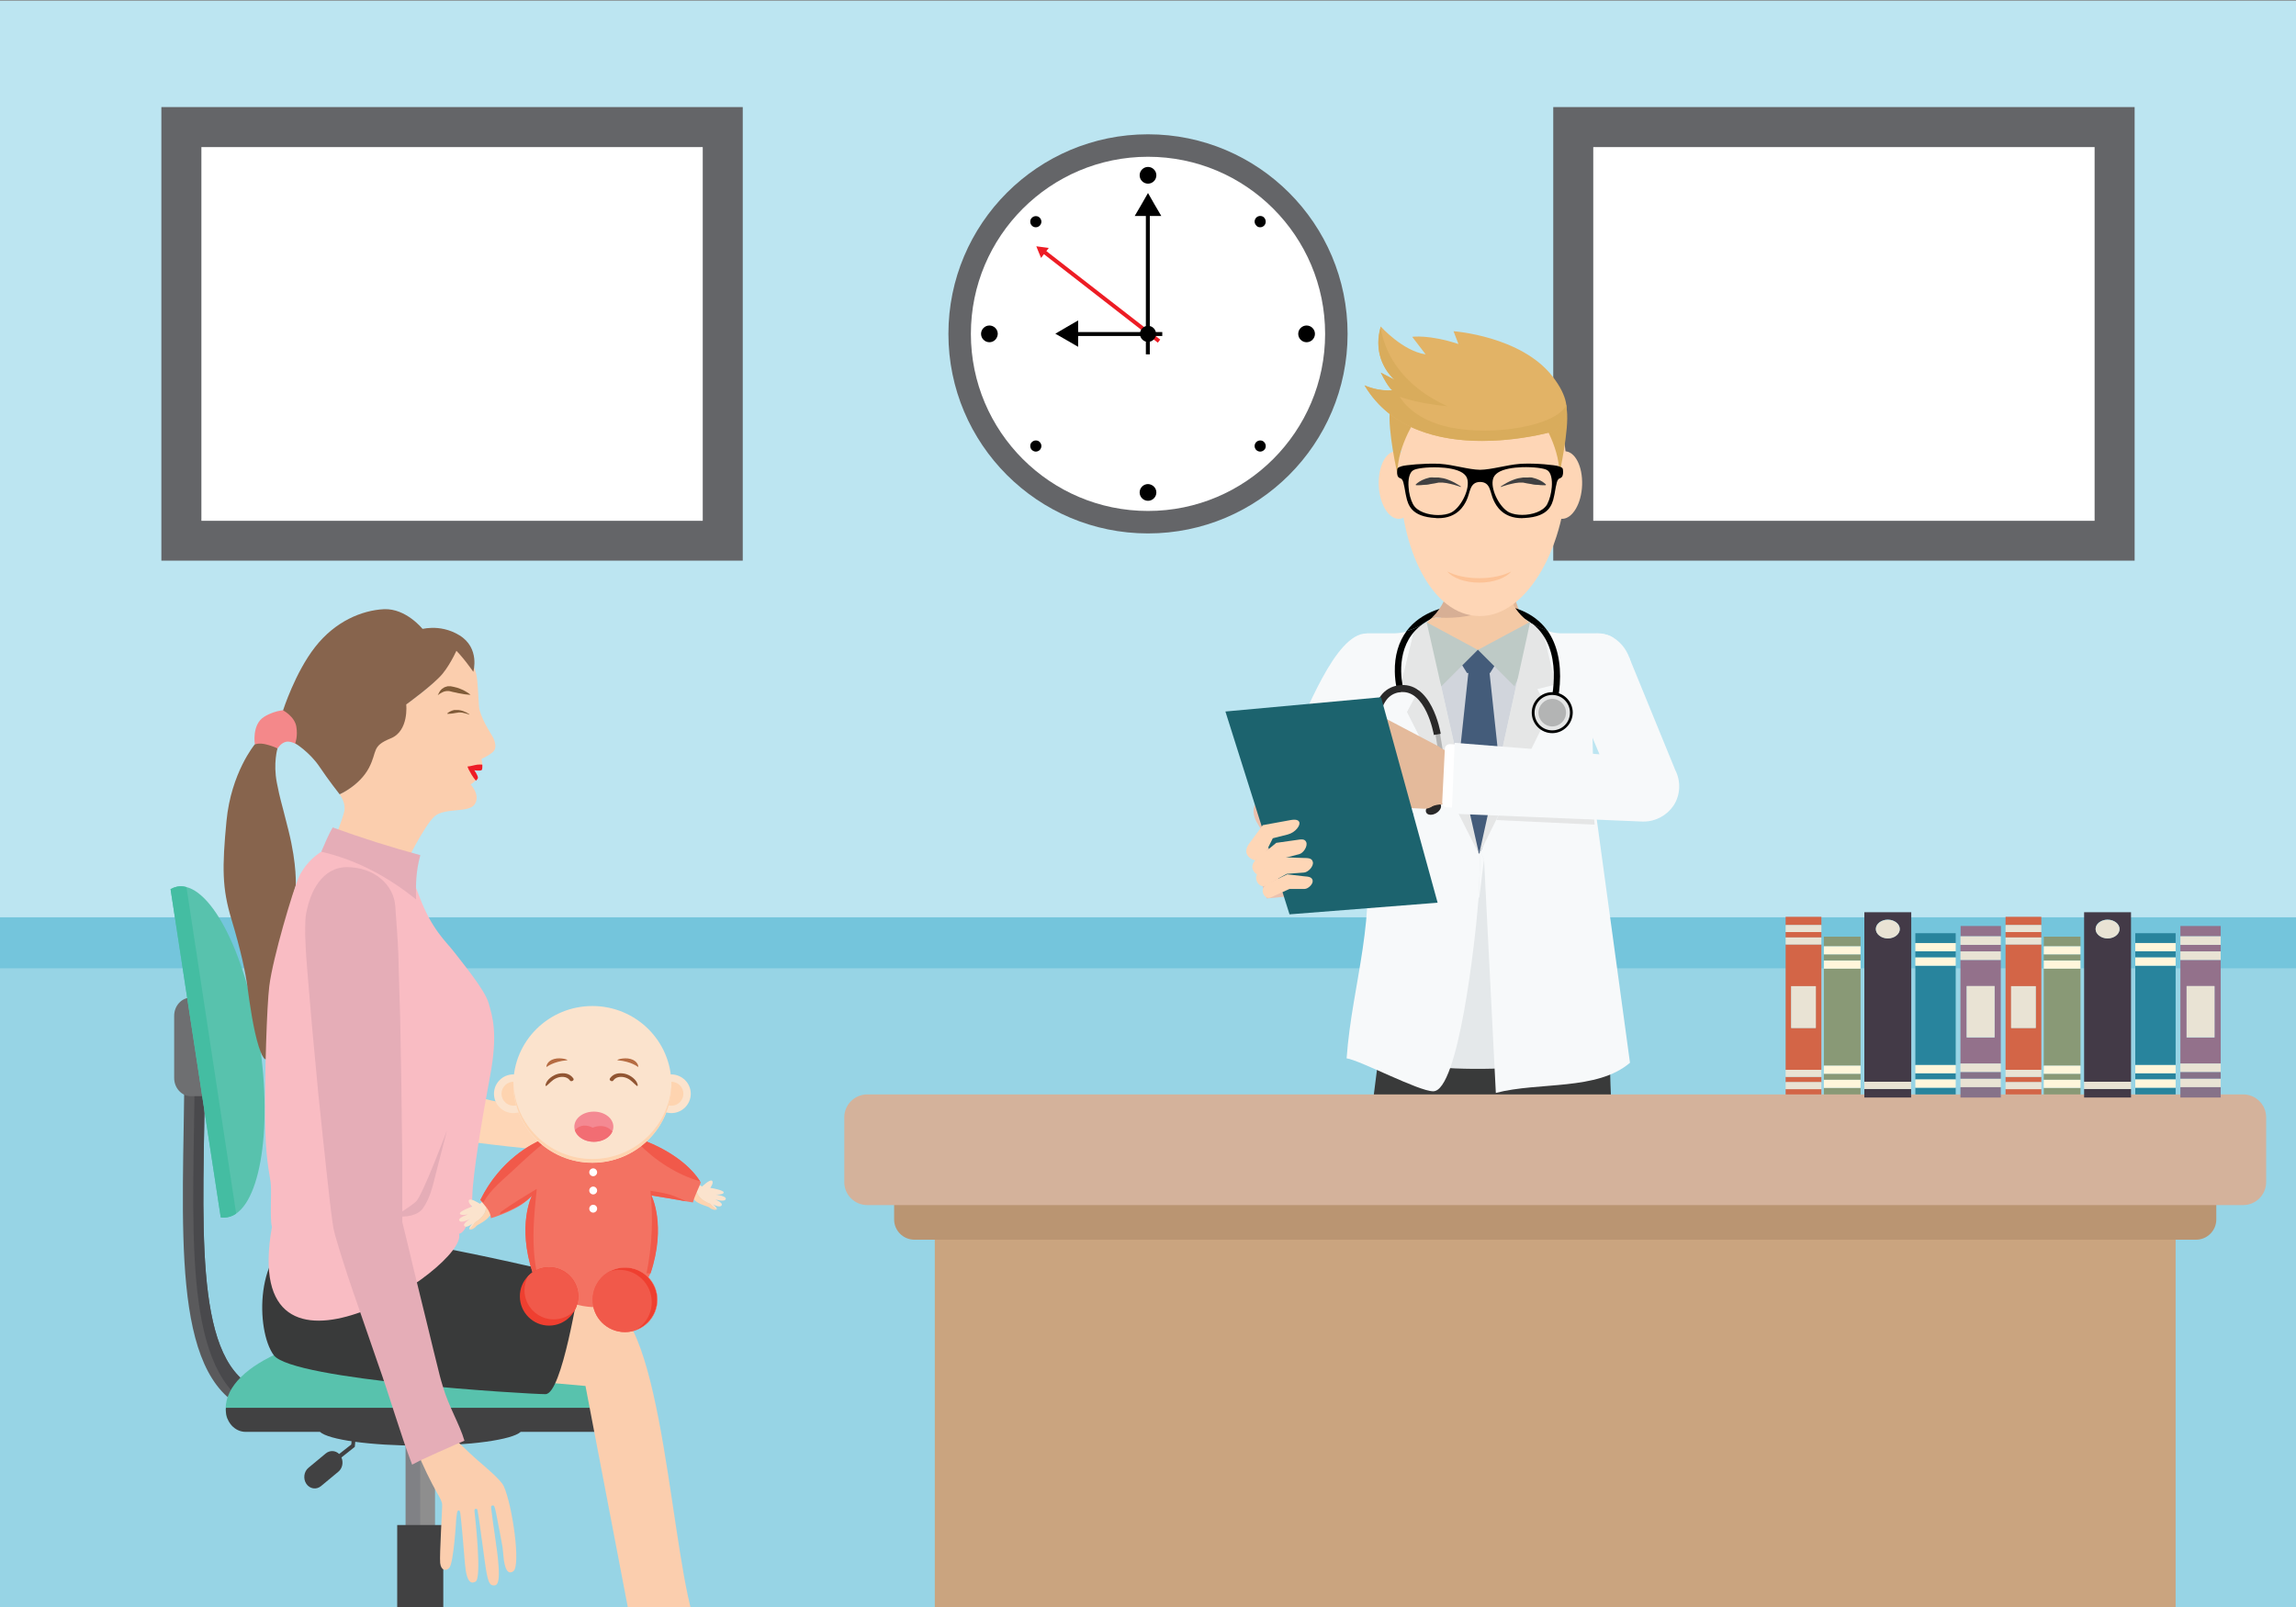 <?xml version="1.0" encoding="utf-8"?>
<!-- Generator: Adobe Illustrator 19.0.0, SVG Export Plug-In . SVG Version: 6.00 Build 0)  -->
<svg version="1.1" id="Layer_1" xmlns="http://www.w3.org/2000/svg" xmlns:xlink="http://www.w3.org/1999/xlink" x="0px" y="0px"
	 width="1400px" height="980px" viewBox="0 0 1400 980" enable-background="new 0 0 1400 980" xml:space="preserve">
<rect x="0" y="0" width="1400" height="980" fill="#808080" stroke="none"/>
<g>
	<g>
		<defs>
			<rect id="XMLID_1_" width="1400" height="980"/>
		</defs>
		<clipPath id="XMLID_304_">
			<use xlink:href="#XMLID_1_"  overflow="visible"/>
		</clipPath>
		
			<rect id="XMLID_302_" x="-2.4" y="0.4" clip-path="url(#XMLID_304_)" fill-rule="evenodd" clip-rule="evenodd" fill="#BCE5F1" width="1404.7" height="981.2"/>
		<g clip-path="url(#XMLID_304_)">
			<defs>
				<rect id="XMLID_2_" x="-2.4" y="0.4" width="1404.7" height="981.2"/>
			</defs>
			<clipPath id="XMLID_305_">
				<use xlink:href="#XMLID_2_"  overflow="visible"/>
			</clipPath>
			
				<rect id="XMLID_301_" x="-2.4" y="575" clip-path="url(#XMLID_305_)" fill-rule="evenodd" clip-rule="evenodd" fill="#97D4E5" width="1404.7" height="406.6"/>
			
				<rect id="XMLID_300_" x="-2.4" y="559.4" clip-path="url(#XMLID_305_)" fill-rule="evenodd" clip-rule="evenodd" fill="#74C5DC" width="1404.7" height="31.1"/>
			
				<rect id="XMLID_299_" x="98.4" y="65.3" clip-path="url(#XMLID_305_)" fill-rule="evenodd" clip-rule="evenodd" fill="#646568" width="354.5" height="276.6"/>
			
				<rect id="XMLID_298_" x="122.8" y="89.7" clip-path="url(#XMLID_305_)" fill-rule="evenodd" clip-rule="evenodd" fill="#FFFFFF" width="305.7" height="227.9"/>
			
				<rect id="XMLID_297_" x="947.1" y="65.3" clip-path="url(#XMLID_305_)" fill-rule="evenodd" clip-rule="evenodd" fill="#646568" width="354.5" height="276.6"/>
			
				<rect id="XMLID_296_" x="971.5" y="89.7" clip-path="url(#XMLID_305_)" fill-rule="evenodd" clip-rule="evenodd" fill="#FFFFFF" width="305.7" height="227.9"/>
			<path id="XMLID_295_" clip-path="url(#XMLID_305_)" fill-rule="evenodd" clip-rule="evenodd" fill="#FED6B6" d="M395.5,723.8
				c-1.6,2.2-4.5,2.8-6.6,1.5l-37.9-24c-2.1-1.3-2.5-4.2-0.9-6.4c1.6-2.2,4.5-2.8,6.6-1.5l37.9,24
				C396.6,718.7,397,721.6,395.5,723.8"/>
			<polygon id="XMLID_294_" clip-path="url(#XMLID_305_)" fill-rule="evenodd" clip-rule="evenodd" fill="#FED6B6" points="
				327.3,681.6 326,707.3 346.3,706.4 374.4,717.6 376.4,679.3 			"/>
			<path id="XMLID_293_" clip-path="url(#XMLID_305_)" fill-rule="evenodd" clip-rule="evenodd" fill="#FED6B6" d="M380.5,727
				c-1.6,2.2-4.5,2.8-6.6,1.5l-37.9-24c-2.1-1.3-2.5-4.2-0.9-6.4c1.6-2.2,4.5-2.8,6.6-1.5l37.9,24C381.6,721.9,382,724.8,380.5,727"
				/>
			<path id="XMLID_292_" clip-path="url(#XMLID_305_)" fill-rule="evenodd" clip-rule="evenodd" fill="#FED6B6" d="M414.2,722.5
				c-1.6,2.2-4.5,2.8-6.6,1.5l-36.5-23.2c-2.1-1.3-2.5-4.2-0.9-6.4c1.6-2.2,4.5-2.8,6.6-1.5l36.5,23.2
				C415.4,717.4,415.8,720.3,414.2,722.5"/>
			<path id="XMLID_291_" clip-path="url(#XMLID_305_)" fill-rule="evenodd" clip-rule="evenodd" fill="#FED6B6" d="M399.4,726.4
				c-1.6,2.2-4.5,2.9-6.6,1.5l-6-3.9c-2.1-1.3-2.5-4.2-0.9-6.4c1.6-2.2,4.5-2.9,6.6-1.5l6,3.9C400.6,721.3,401,724.2,399.4,726.4"/>
			<path id="XMLID_290_" clip-path="url(#XMLID_305_)" fill-rule="evenodd" clip-rule="evenodd" fill="#FED6B6" d="M347.5,683.8
				l-0.2,3.3l4.1-0.6l33-4.4c6.9-0.9,13.1-10.1,8.3-9.9l-39,5.2C350.5,677.9,347.6,680.7,347.5,683.8"/>
			<path id="XMLID_289_" clip-path="url(#XMLID_305_)" fill-rule="evenodd" clip-rule="evenodd" fill="#FED6B6" d="M385.9,730
				c-1.6,2.2-4.5,2.9-6.6,1.5l-7-4.5c-2.1-1.3-2.5-4.2-0.9-6.4c1.6-2.2,4.5-2.9,6.6-1.5l7,4.5C387,724.9,387.4,727.8,385.9,730"/>
			<path id="XMLID_288_" clip-path="url(#XMLID_305_)" fill-rule="evenodd" clip-rule="evenodd" fill="#FED6B6" d="M343,690.6
				c0.5-1.8,0.9-14.6-3.5-14.4c-37.7-0.4-67.5-14.2-101.3-21.4l0.3-105.3c-1.3-22-48.2-23-49.2,4c0,0.3,1.6,73.3,13.8,119.6
				c18.8,18.5,106.2,26.1,141.9,29.6L343,690.6z"/>
			<path id="XMLID_287_" clip-path="url(#XMLID_305_)" fill-rule="evenodd" clip-rule="evenodd" fill="#414142" d="M208.2,888.8
				c1.3,3,0.6,6.7-1.9,8.7l-10.6,8.8c-2.8,2.3-6.8,1.7-8.9-1.4l0,0c-2.1-3.1-1.5-7.5,1.3-9.8l10.6-8.8c2.5-2,5.9-1.8,8.1,0.4
				l7.4-5.8l0.9-10.8l2.3,0.2l-1,11.5l-0.1,0.6l-0.4,0.3L208.2,888.8z"/>
			
				<rect id="XMLID_286_" x="247.3" y="864.9" clip-path="url(#XMLID_305_)" fill-rule="evenodd" clip-rule="evenodd" fill="#808185" width="17.8" height="79.5"/>
			
				<rect id="XMLID_285_" x="256.2" y="864.9" clip-path="url(#XMLID_305_)" fill-rule="evenodd" clip-rule="evenodd" fill="#8E8E8E" width="8.9" height="79.5"/>
			<path id="XMLID_284_" clip-path="url(#XMLID_305_)" fill-rule="evenodd" clip-rule="evenodd" fill="#5A5A5C" d="M125,648
				c-0.1,13.3-0.3,26.5-0.5,39.3C123,774.1,121.7,848,171,850l-0.4,13.9c-61.6-2.5-60.2-82.6-58.6-176.7c0.2-12.9,0.4-26,0.5-39.2
				L125,648z"/>
			<path id="XMLID_283_" clip-path="url(#XMLID_305_)" fill-rule="evenodd" clip-rule="evenodd" fill="#49494C" d="M125,648
				c-0.1,13.3-0.3,26.5-0.5,39.3C123,774.1,121.7,848,171,850l-0.4,13.3c-55.2-7.7-53.8-85.4-52.3-176.2c0.2-12.9,0.4-26,0.5-39.1
				L125,648z"/>
			<path id="XMLID_282_" clip-path="url(#XMLID_305_)" fill-rule="evenodd" clip-rule="evenodd" fill="#58C2AD" d="M255.9,809.5
				c65.4,0,118.4,22.2,118.4,49.6c0,2-0.3,3.9-0.8,5.9H138.4c-0.5-1.9-0.8-3.9-0.8-5.9C137.6,831.7,190.6,809.5,255.9,809.5"/>
			<path id="XMLID_281_" clip-path="url(#XMLID_305_)" fill-rule="evenodd" clip-rule="evenodd" fill="#414142" d="M374.8,858.5
				c0,0.4,0.1,0.9,0.1,1.3c0,7.4-5.5,13.4-12.1,13.4h-45.3c-5.2,4.8-30.6,8.4-61.2,8.4c-30.6,0-56-3.6-61.2-8.4h-45.3
				c-6.7,0-12.1-6-12.1-13.4c0-0.4,0-0.9,0.1-1.3L374.8,858.5z"/>
			<path id="XMLID_280_" clip-path="url(#XMLID_305_)" fill-rule="evenodd" clip-rule="evenodd" fill="#6E6F71" d="M116.3,608.4
				h11.8c5.5,0,10.1,5,10.1,11.1v37.9c0,6.1-4.5,11.1-10.1,11.1h-11.8c-5.5,0-10.1-5-10.1-11.1v-37.9
				C106.2,613.4,110.7,608.4,116.3,608.4"/>
			<path id="XMLID_279_" clip-path="url(#XMLID_305_)" fill-rule="evenodd" clip-rule="evenodd" fill="#58C2AD" d="M158.1,635.1
				c8.5,55.7-0.2,103.7-19.3,107.2c-1.4,0.3-2.8,0.3-4.2,0.1L104,542.2c1.3-0.7,2.6-1.2,4-1.5C127.2,537.2,149.6,579.4,158.1,635.1"
				/>
			<path id="XMLID_278_" clip-path="url(#XMLID_305_)" fill-rule="evenodd" clip-rule="evenodd" fill="#44BDA2" d="M144,740.1
				c-1.6,1.1-3.4,1.9-5.2,2.2c-1.4,0.3-2.8,0.3-4.2,0.1L104,542.2c1.3-0.7,2.6-1.2,4-1.5c1.9-0.4,3.8-0.3,5.7,0.3L144,740.1z"/>
			<path id="XMLID_277_" clip-path="url(#XMLID_305_)" fill-rule="evenodd" clip-rule="evenodd" fill="#414142" d="M242.2,930h28.1
				v70l65.1,12.3c4.4,0.8,8.1,4,8.1,9c0,4.9-3.7,9.8-8.1,9l-71-13.4h-16.3l-71,13.4c-4.4,0.8-8.1-4-8.1-9c0-4.9,3.7-8.1,8.1-9
				l65.1-12.3V930z"/>
			<path id="XMLID_276_" clip-path="url(#XMLID_305_)" fill-rule="evenodd" clip-rule="evenodd" fill="#FBCEAE" d="M176.3,759.2
				c-6.2,17.2-17.3,65.5,14.7,70.5c14.9,2.3,166,15.5,166,15.5l30.6,160l37.4-12.4c-15.8-38.1-20.1-191.6-55.8-198.4l-134.4-34.6
				L176.3,759.2z"/>
			<path id="XMLID_275_" clip-path="url(#XMLID_305_)" fill-rule="evenodd" clip-rule="evenodd" fill="#393A3A" d="M354.1,779.6
				c-1.5,5.9-11.3,70.6-21.5,70.6c-10.2,0-154.6-8.5-165.7-23.8c-11.1-15.2-11.4-64.9,16.8-73.6C212,744,354.1,779.6,354.1,779.6"/>
			<path id="XMLID_274_" clip-path="url(#XMLID_305_)" fill-rule="evenodd" clip-rule="evenodd" fill="#F4888A" d="M181.2,454
				c0,0-3.8-2.1-6.5-1.7c-3.4,0.6-5.4,4.1-5.4,4.1l-13.9-2.4c0,0-2-12.2,5.7-16.9c7.5-4.6,14.5-4.1,14.5-4.1c0,0,9.8,4.7,9.8,8.8
				C185.4,445.9,181.2,454,181.2,454"/>
			<path id="XMLID_273_" clip-path="url(#XMLID_305_)" fill-rule="evenodd" clip-rule="evenodd" fill="#87644D" d="M169.2,456.4
				c0,0-2.5-1.3-6.8-2.4c-4.6-1.2-7.1,0-7.1,0s-14.4,17.3-17.2,46.7c-2.7,28.4-2.7,40.9,3,59.8c5.7,18.9,8.7,32.9,9.8,41.4
				c1.4,10.5,3.6,25.9,6.8,36.1c2.8,8.9,5.1,9.8,5.7,5.7c0.7-4.1,1-42.3,6.1-63.6c5.1-21.3,10.8-39.6,10.8-39.6s1-12.5-4.4-34.1
				c-5.4-21.6-4.7-17.2-7.1-29.1C166.5,465.4,169.2,456.4,169.2,456.4"/>
			<path id="XMLID_272_" clip-path="url(#XMLID_305_)" fill-rule="evenodd" clip-rule="evenodd" fill="#FBCEAE" d="M278.4,395.5
				c0,0,9.7,5.3,12,15.6c1,4.3,1.2,14,1.7,19.9c0.5,5.9,6.6,15.4,7.9,17.6c1.4,2.2,2.9,6.3,1.5,8.8c-1.4,2.5-7.9,5.4-7.9,5.4
				c0,0,1.1,5.4,0,6.6c-0.8,0.8-4.6,0.2-4.6,0.2s2.4,3.5,2.2,4.7c-0.3,1.4-4.2,4.1-4.2,4.1c0,0,6.1,6.4,2.5,12
				c-3.6,5.6-18.1,1.9-24.5,7.4c-6.4,5.6-18.9,31.3-18.9,31.3c0,0-11-7.6-22.5-10.1c-11.5-2.5-22-1.7-22-1.7c0,0,8.1-18.9,8.5-23.8
				c0.3-4.9-3-9-3-9c0,0,10.5-5.7,13-10.3c2.5-4.6,4.1-8.5,9.3-18.1c4.2-7.5,12.2-7.1,16.6-15.3c1.5-2.8,1-13.1,2-11.7
				c0,0,14-9.6,19.3-16.1C272.5,406.5,278.4,395.5,278.4,395.5"/>
			<path id="XMLID_271_" clip-path="url(#XMLID_305_)" fill-rule="evenodd" clip-rule="evenodd" fill="#F9BCC3" d="M165.8,748.2
				c-1.4-5.4,0-21.3-0.8-27.4c-0.8-6.1-3.2-14.4-3.4-39.7c-0.2-25.4,1.1-67.9,2.6-79.7c2.1-17.2,14.5-58.6,18-66.5
				c3.5-7.9,17.4-26.2,40.7-17.6c23.3,8.6,25.2,9.1,32.8,29.4c7.6,20.3,16.4,27.6,21,33.6c4.6,6.1,19,23.2,21.3,31.6
				c2.2,7.9,5.8,17.9,0.8,44.5c-5,26.6-10.4,59.1-10.8,73c-0.4,14-4.5,22.5-8.1,23C285.7,772.9,145.5,863,165.8,748.2"/>
			<path id="XMLID_270_" clip-path="url(#XMLID_305_)" fill-rule="evenodd" clip-rule="evenodd" fill="#E5ADB7" d="M245.2,741.9
				c2,0,9.5-0.3,12.8-5.2c3.9-5.6,5.6-12,8.1-22.3c2.6-10.3,6.4-24.9,6.4-24.9c0,0-15,39.9-18.9,43.3c-3.9,3.4-12.4,8.6-12.4,8.6
				l3.4,0.4C244.7,741.9,244.9,741.9,245.2,741.9"/>
			<path id="XMLID_269_" clip-path="url(#XMLID_305_)" fill-rule="evenodd" clip-rule="evenodd" fill="#87644D" d="M279.4,394.5
				c0,0-5.7-5.4-11.8-8.1c-6.1-2.7-9.8-2.7-9.8-2.7s-10.1-12.8-23.7-12.2c-13.5,0.7-29.7,7.4-41.9,23
				c-12.2,15.5-19.6,38.7-19.6,38.7s7.1,3.7,8.1,10c1,6-0.7,10.1-0.7,10.1c0,0,8.8,5.3,14.9,14.4c5.2,7.8,12.2,16.7,12.2,16.7
				c0,0,12.2-5.3,17.9-16.2c5.3-10.2,1.4-13.1,13.2-17.9c11.3-4.5,9.5-20.7,9.5-20.7c0,0,16.9-12.2,22.3-18.9
				C275.4,404,279.4,394.5,279.4,394.5"/>
			<path id="XMLID_268_" clip-path="url(#XMLID_305_)" fill-rule="evenodd" clip-rule="evenodd" fill="#7F5B38" d="M267,423.9
				c0,0,0.3-0.2,0.8-0.6c0.5-0.3,1.2-0.8,2.1-1.2c0.4-0.2,0.9-0.4,1.4-0.5c0.5-0.2,1-0.1,1.5-0.2c0.5-0.1,1.1,0.1,1.4,0.1
				c0.6,0.2,1.3,0.3,2,0.5c0.7,0.1,1.3,0.3,2,0.4c0.6,0.2,1.2,0.3,1.8,0.4c1.2,0.2,2.3,0.4,3.4,0.6c2,0.3,3.5,0.3,3.5,0.3
				c0,0-1.1-1-2.9-2c-0.9-0.6-2-1.1-3.3-1.6c-0.6-0.3-1.3-0.5-1.9-0.7c-0.7-0.2-1.3-0.3-2-0.5c-0.7-0.1-1.3-0.3-2-0.4
				c-0.6,0-0.9,0-1.3,0c-0.4,0-0.8,0-1.2,0.2c-0.7,0.2-1.5,0.4-2,0.9c-0.3,0.2-0.6,0.4-0.8,0.5c-0.2,0.2-0.4,0.4-0.6,0.6
				c-0.4,0.4-0.7,0.8-0.9,1.2c-0.3,0.4-0.4,0.7-0.5,1C267,423.5,267,423.9,267,423.9"/>
			<path id="XMLID_267_" clip-path="url(#XMLID_305_)" fill-rule="evenodd" clip-rule="evenodd" fill="#ED1C26" d="M294.1,466.3
				c-0.6-0.1-1.9-0.1-3,0c-1.6,0.2-5,1.2-5.8,1.1c-0.8-0.2,1.4,3.6,2.3,5.1c0.6,1.1,1.9,2.8,2.6,3.6c0.6-0.6,1.1-1.2,1.2-1.7
				c0.2-1.3-2.2-4.7-2.2-4.7s3.8,0.7,4.6-0.2C294.1,468.9,294.2,467.6,294.1,466.3"/>
			<path id="XMLID_266_" clip-path="url(#XMLID_305_)" fill-rule="evenodd" clip-rule="evenodd" fill="#7F5B38" d="M286.1,435.8
				c0,0-0.8-0.4-2.1-0.7c-0.6-0.2-1.4-0.3-2.1-0.5c-0.8-0.1-1.6-0.2-2.4-0.1c-0.4,0.1-0.8,0.2-1.2,0.2c-0.4,0.1-0.9,0.1-1.2,0.2
				c-0.7,0.2-1.4,0.2-2.1,0.3c-0.6,0.1-1.2,0.1-1.6,0.1c-0.4,0-0.6,0-0.6,0l-0.1-0.2c0,0,0.7-0.7,1.9-1.3c0.6-0.3,1.4-0.6,2.3-0.8
				c0.4,0,0.8,0,1.3,0c0.5,0,0.9,0,1.4,0c0.9,0.1,1.8,0.3,2.7,0.6c0.8,0.3,1.5,0.6,2.1,0.9c1.2,0.6,1.9,1.2,1.9,1.2L286.1,435.8z"/>
			<path id="XMLID_265_" clip-path="url(#XMLID_305_)" fill-rule="evenodd" clip-rule="evenodd" fill="#87644D" d="M255.8,384
				c0,0,12-4.1,24.3,3.4c12.8,7.8,8.5,22.3,8.5,22.3c0,0-7-10.2-12.5-14.9C269.6,389.4,255.8,384,255.8,384"/>
			<path id="XMLID_264_" clip-path="url(#XMLID_305_)" fill-rule="evenodd" clip-rule="evenodd" fill="#FBCEAE" d="M190.9,557.2
				c1.4-7.6,6.2-24.8,20.8-24.6c14.6,0.1,24.1,9.7,24.8,19.5c0.6,9.8,1.7,22.2,1.9,29.7c0.2,7.5,1.1,38.2,1.1,38.2l0.7,38.9
				l0.6,48.9l0.3,37.5c0,0,6.2,25.3,6.9,28.2c0.7,2.9,7.2,29.3,8.4,34.3c1.2,5.1,6.8,27.9,7.8,31.8c1,4,10.4,35.2,10.4,35.2
				s12.6,12.3,15.7,14.9c3,2.6,8.2,7.1,9.9,8.7c1.7,1.6,6,5.6,7,8c5.2,11.5,10.5,48.4,5.8,51.8c-4.8,3.4-5.8-6.3-6.1-10
				c-0.3-3.8-0.6-5.4-0.6-5.4s-3-16.4-3.9-20.5c-0.8-3.9-1.2-4.4-2.1-4.2c-1.3,0.2-0.8,1.3-0.5,4.1c0.2,2.8,3.7,25,4,30.3
				c0.1,1.9,1.6,13.9-2,14.3c-3.6,0.5-4.5-2.3-6.3-15.3c-1.6-12.1-2-14.5-2-14.5c0,0-1.6-12.7-2.4-16.3c-0.2-0.5-0.5-0.6-1-0.6
				c-0.7,0.1-0.8,0.7-0.8,1.2c0.7,6.5,4.5,41,0.7,43.2c-2.2,1.3-5.5,1.6-6.5-11c-0.8-10.1-2.3-27.2-2.9-31.2
				c-0.1-0.4-0.4-1.3-0.9-1.2c-0.8,0.1-0.9,0.9-1.1,2c-0.1,0.9-0.2,1.6-0.4,3c0,0-1.5,27.3-4.3,30.1c-2,2-5,1.6-5.5-3
				c-0.5-4.6,1.4-34.4,1.2-36c-0.2-1.6-1.7-4.5-2.6-5.9c-4.2-7.3-9.6-18.3-12.3-25.6c-2.7-7.3-20.2-56.2-20.2-56.2l-15-43.4
				c0,0-10.6-31.2-11.8-38.2c-1.2-7-4.7-40-5.3-45.7c-0.6-5.7-3.3-31-3.8-35.9c-0.5-5-2.2-24.2-2.9-31c-0.7-6.8-3.2-36.2-3.7-42.7
				C191.3,586,189.5,564.8,190.9,557.2"/>
			<path id="XMLID_263_" clip-path="url(#XMLID_305_)" fill-rule="evenodd" clip-rule="evenodd" fill="#E5ADB7" d="M245.3,745.2
				c2.3,9.2,4.5,18.5,6.7,27.8c2.7,11.5,5.7,22.9,8.4,34.3c2.6,10.6,5.1,21.2,7.8,31.8c0.5,2.1,1.2,4.2,1.8,6.3
				c3.6,12.4,10.3,23.2,13.2,33.2l-5.4,2.3c-7.1,3.1-14.1,6.3-21.1,9.5l-5.4,2.8c-7.5-19.7-13.7-41.7-21-62.1l0,0l-15-43.4
				c-2.3-6.5-4.4-13.1-6.5-19.7c-1.2-3.7-2.3-7.4-3.4-11.1c-0.8-2.6-1.6-5.4-2.1-8c-0.5-3-0.9-6.2-1.3-9.2
				c-0.6-4.5-1.1-9.1-1.6-13.6c-0.9-7.7-1.7-15.4-2.5-23.1c-0.7-5.9-1.3-11.9-1.9-17.8c-0.6-6-1.3-12.1-1.9-18.2
				c-1-10.3-1.9-20.7-2.9-31c-0.7-7.1-1.3-14.2-1.9-21.3c-0.6-7.1-1.2-14.3-1.8-21.4c-0.5-6-1-12.1-1.2-18.1
				c-0.2-3.3-0.3-6.7-0.2-10c0-2.7,0.1-5.6,0.6-8.2c2.4-13.1,9.6-28.3,25.2-28.2c7.4,0.1,14.7,2.3,20.4,7.1c4.9,4.1,8.2,10,8.7,16.4
				c0.6,9.9,1.6,20,1.9,29.9c0.3,12.7,0.7,25.4,1.1,38.1l0,0l0.7,38.9l0.6,48.9L245.3,745.2z"/>
			<path id="XMLID_262_" clip-path="url(#XMLID_305_)" fill-rule="evenodd" clip-rule="evenodd" fill="#E5ADB7" d="M195.9,519.4
				c2.3-5.1,4.2-10.2,7-14.8c17.6,6.4,35.5,12.1,53.4,16.9c-2.7,10-2.8,17.5-2.6,27C236.7,534.8,217.8,524.5,195.9,519.4"/>
			<path id="XMLID_261_" clip-path="url(#XMLID_305_)" fill-rule="evenodd" clip-rule="evenodd" fill="#FBE3CD" d="M436.9,737.7
				c0,0-2.6-2.1-3.9-3.5c0,0-7.1-2.3-8.2-7.6c0,0-1.8,0.1-4.2-0.5l4.5-4.3c0.9,0.6,1.9,1.2,3,1.8c0,0,4.8-4.7,6.1-3.5
				c1.2,1.2-1.1,4.3-1.1,4.3s8.3,1.3,8.2,2.8c-0.2,1.6-5,1.3-5,1.3c0,0,7,0.8,6.2,2.8c-0.8,2-6.6,0.1-6.6,0.1s5.2,2,4.1,3.7
				c-1.1,1.7-5.2-0.6-5.2-0.6C434.6,734.4,437.8,736.7,436.9,737.7c-0.8,0.8-2.9-0.1-3.8-0.7C434,737.6,436.1,738.5,436.9,737.7"/>
			<path id="XMLID_260_" clip-path="url(#XMLID_305_)" fill-rule="evenodd" clip-rule="evenodd" fill="#FED4B0" d="M424.8,726.4
				c1.2,5.4,8.2,7.6,8.2,7.6c1.3,1.4,3.9,3.5,3.9,3.5c-0.8,0.8-2.9-0.1-3.8-0.7c-0.2-0.2-0.4-0.3-0.5-0.4c-0.4-0.6-6.4-1.8-9.1-4.5
				c-1.4-1.4-4.1-1-7.3-1.7l4.5-4.3C422.9,726.6,424.8,726.4,424.8,726.4"/>
			<path id="XMLID_259_" clip-path="url(#XMLID_305_)" fill-rule="evenodd" clip-rule="evenodd" fill="#FBE3CD" d="M286.5,749.7
				c0,0,2.2-2.5,3.2-4.2c0,0,6.5-3.5,6.7-9c0,0,1.8-0.2,4-1.3l-5.2-3.4c-0.8,0.8-1.6,1.6-2.6,2.3c0,0-5.6-3.7-6.6-2.3
				c-1,1.4,1.9,4,1.9,4s-7.9,2.8-7.5,4.3c0.4,1.5,5.2,0.4,5.2,0.4c0,0-6.7,2.1-5.5,3.9c1.2,1.9,6.5-1.1,6.5-1.1s-4.8,3-3.4,4.4
				c1.4,1.4,5-1.6,5-1.6C288.1,746.1,285.4,748.9,286.5,749.7c0.9,0.6,2.8-0.6,3.6-1.4C289.3,749.1,287.4,750.4,286.5,749.7"/>
			<path id="XMLID_258_" clip-path="url(#XMLID_305_)" fill-rule="evenodd" clip-rule="evenodd" fill="#FED4B0" d="M296.3,736.4
				c-0.1,5.5-6.7,9-6.7,9c-1,1.6-3.2,4.2-3.2,4.2c0.9,0.6,2.8-0.6,3.6-1.4c0.2-0.2,0.3-0.4,0.4-0.5c0.3-0.6,5.9-2.9,8.1-6.1
				c1.1-1.6,3.9-1.7,6.9-3.1l-5.2-3.4C298.1,736.2,296.3,736.4,296.3,736.4"/>
			<path id="XMLID_257_" clip-path="url(#XMLID_305_)" fill-rule="evenodd" clip-rule="evenodd" fill="#FCCDB3" d="M297.3,742.4
				c-0.1,0-0.2,0.1-0.2,0.1c0-0.1,0.1-0.2,0.1-0.2L297.3,742.4z"/>
			<path id="XMLID_256_" clip-path="url(#XMLID_305_)" fill-rule="evenodd" clip-rule="evenodd" fill="#F37262" d="M427.3,721.1
				c-10.9-18-36.6-26.3-36.6-26.3l-29.9,4.3l-29.9-4.3c0,0-24.1,8.6-38,37c1.9,2.7,6.3,6.3,6.4,11.1c0,0,18.3-5.2,25.1-13.9
				c0,0-9.3,17.9,0.5,47.5c18.8,27.5,59.9,27.6,71.7,0c9.8-29.6,0.5-47.5,0.5-47.5c6.8,1.2,25.4,4.3,25.4,4.3
				C423.9,728.3,426.3,724.2,427.3,721.1"/>
			<path clip-path="url(#XMLID_305_)" fill-rule="evenodd" clip-rule="evenodd" fill="#FED39C" d="M292.9,731.8
				C292.9,731.8,292.9,731.8,292.9,731.8C292.9,731.8,292.9,731.8,292.9,731.8 M294.7,733.3c-1-0.9-1.7-1.5-1.8-1.5
				C292.9,731.8,293.7,732.4,294.7,733.3C294.7,733.3,294.7,733.3,294.7,733.3L294.7,733.3z"/>
			<path id="XMLID_253_" clip-path="url(#XMLID_305_)" fill-rule="evenodd" clip-rule="evenodd" fill="#F1594A" d="M294.7,733.3
				c-1-0.9-1.7-1.5-1.8-1.5h0h0h0c12.2-24.9,32.2-34.6,37-36.6c0.7,0.5,1.4,1,2.1,1.5c-6.5,5.3-12.7,10.9-18.8,16.7
				c-6.4,6-13.9,11.8-18.3,19.6C294.8,733.1,294.7,733.2,294.7,733.3"/>
			<path id="XMLID_252_" clip-path="url(#XMLID_305_)" fill-rule="evenodd" clip-rule="evenodd" fill="#F1594A" d="M426.9,720.4
				c-14-3.9-27.6-12.8-37.8-23.3c0.9-0.6,1.9-1.3,2.7-1.9C396.7,696.9,417.1,705,426.9,720.4"/>
			<path clip-path="url(#XMLID_305_)" fill-rule="evenodd" clip-rule="evenodd" fill="#FFEDC0" d="M397.1,729.1
				C397.1,729.1,397.1,729.1,397.1,729.1 M397.2,729.1C397.2,729.1,397.2,729.1,397.2,729.1C397.1,729.1,397.1,729.1,397.2,729.1
				C397.1,729.1,397.1,729.1,397.2,729.1C397.2,729.1,397.2,729.1,397.2,729.1L397.2,729.1z M418.2,733.2c-5.8-1.2-16.2-3.3-21-4.2
				C401.9,729.9,412.3,732,418.2,733.2C418.2,733.2,418.2,733.2,418.2,733.2L418.2,733.2z"/>
			<path id="XMLID_248_" clip-path="url(#XMLID_305_)" fill-rule="evenodd" clip-rule="evenodd" fill="#F1594A" d="M394.2,776.6
				c3.4-16.6,4.2-33.4,2.4-50.4c5.5,0.8,11.1,1.7,15.9,3.8c2,0.9,3.9,1.4,5.7,2.6c-5.8-1.2-16.3-2.8-21-3.6h0c0,0,0,0,0,0
				c0,0,0,0,0,0c0,0,0,0,0,0c0.1,0.2,9.3,18.1-0.5,47.5H394.2z"/>
			<path clip-path="url(#XMLID_305_)" fill-rule="evenodd" clip-rule="evenodd" fill="#FFEDC0" d="M324.4,729.1
				C324.4,729.1,324.4,729.1,324.4,729.1C324.4,729.1,324.4,729.1,324.4,729.1 M324.4,729.1C324.4,729.1,324.4,729.1,324.4,729.1
				S324.4,729.1,324.4,729.1z M324.4,729.1C324.4,729.1,324.4,729.1,324.4,729.1C324.4,729.1,324.4,729.1,324.4,729.1z M324.4,729.1
				L324.4,729.1L324.4,729.1z M324.4,729.1L324.4,729.1 M324.4,729.1C324.4,729.1,324.4,729.1,324.4,729.1
				C324.4,729.1,324.4,729.1,324.4,729.1z M324.4,729.1C324.4,729.1,324.4,729.1,324.4,729.1C324.4,729.1,324.4,729.1,324.4,729.1
				L324.4,729.1z M324.3,729.2C324.3,729.2,324.3,729.2,324.3,729.2C324.3,729.2,324.3,729.2,324.3,729.2z M324.3,729.2
				C324.3,729.2,324.3,729.2,324.3,729.2C324.3,729.2,324.3,729.2,324.3,729.2z M324.2,729.3C324.2,729.3,324.2,729.3,324.2,729.3
				C324.2,729.3,324.2,729.3,324.2,729.3z M324.2,729.3C324.2,729.3,324.2,729.3,324.2,729.3C324.2,729.3,324.2,729.3,324.2,729.3z
				 M324.2,729.4C324.2,729.4,324.2,729.4,324.2,729.4C324.2,729.4,324.2,729.4,324.2,729.4L324.2,729.4z M324.1,729.4
				C324.1,729.4,324.2,729.4,324.1,729.4C324.2,729.4,324.1,729.4,324.1,729.4L324.1,729.4z M324.1,729.5
				C324.1,729.5,324.1,729.5,324.1,729.5C324.1,729.5,324.1,729.5,324.1,729.5L324.1,729.5z M324.1,729.5
				C324.1,729.5,324.1,729.5,324.1,729.5C324.1,729.5,324.1,729.5,324.1,729.5z M324,729.6C324,729.6,324,729.6,324,729.6
				C324,729.6,324,729.6,324,729.6L324,729.6z M324,729.6C324,729.6,324,729.6,324,729.6C324,729.6,324,729.6,324,729.6L324,729.6z
				 M323.9,729.7C323.9,729.7,323.9,729.7,323.9,729.7C323.9,729.7,323.9,729.7,323.9,729.7z M323.9,729.7
				C323.9,729.7,323.9,729.7,323.9,729.7C323.9,729.7,323.9,729.7,323.9,729.7z M323.9,729.7C323.9,729.7,323.9,729.7,323.9,729.7
				C323.9,729.7,323.9,729.7,323.9,729.7L323.9,729.7z M323.8,729.8C323.8,729.8,323.8,729.8,323.8,729.8
				C323.8,729.8,323.8,729.8,323.8,729.8z M323.8,729.8C323.8,729.8,323.8,729.8,323.8,729.8C323.8,729.8,323.8,729.8,323.8,729.8
				L323.8,729.8z M323.8,729.8C323.8,729.8,323.8,729.8,323.8,729.8C323.8,729.8,323.8,729.8,323.8,729.8z M323.7,729.9
				C323.7,729.9,323.7,729.9,323.7,729.9C323.7,729.9,323.7,729.9,323.7,729.9z M323.7,729.9C323.7,729.9,323.7,729.9,323.7,729.9
				C323.7,729.9,323.7,729.9,323.7,729.9z M323.7,729.9C323.7,729.9,323.7,729.9,323.7,729.9C323.7,729.9,323.7,729.9,323.7,729.9
				L323.7,729.9z M323.6,730C323.7,730,323.7,730,323.6,730C323.7,730,323.7,730,323.6,730z M323.6,730
				C323.6,730,323.6,730,323.6,730C323.6,730,323.6,730,323.6,730L323.6,730z M323.6,730.1C323.6,730,323.6,730,323.6,730.1
				C323.6,730,323.6,730,323.6,730.1L323.6,730.1z M323.6,730.1C323.6,730.1,323.6,730.1,323.6,730.1
				C323.6,730.1,323.6,730.1,323.6,730.1z M323.5,730.1C323.5,730.1,323.5,730.1,323.5,730.1C323.5,730.1,323.5,730.1,323.5,730.1z
				 M323.5,730.2C323.5,730.1,323.5,730.1,323.5,730.2C323.5,730.1,323.5,730.1,323.5,730.2L323.5,730.2z M323.5,730.2
				C323.5,730.2,323.5,730.2,323.5,730.2C323.5,730.2,323.5,730.2,323.5,730.2z M323.4,730.2C323.4,730.2,323.4,730.2,323.4,730.2
				C323.4,730.2,323.4,730.2,323.4,730.2z M323.4,730.3C323.4,730.2,323.4,730.2,323.4,730.3C323.4,730.2,323.4,730.2,323.4,730.3z
				 M323.3,730.3C323.4,730.3,323.4,730.3,323.3,730.3C323.4,730.3,323.4,730.3,323.3,730.3L323.3,730.3z M323.3,730.4
				C323.3,730.3,323.3,730.3,323.3,730.4C323.3,730.3,323.3,730.3,323.3,730.4z M323.2,730.4C323.3,730.4,323.3,730.4,323.2,730.4
				C323.3,730.4,323.3,730.4,323.2,730.4z M315.8,736c2.8-1.6,5.5-3.5,7.5-5.6C321.2,732.5,318.6,734.4,315.8,736L315.8,736z
				 M315.7,736.1C315.7,736,315.7,736,315.7,736.1C315.7,736,315.7,736,315.7,736.1L315.7,736.1z M315.7,736.1
				C315.7,736.1,315.7,736.1,315.7,736.1C315.7,736.1,315.7,736.1,315.7,736.1L315.7,736.1z M315.6,736.1
				C315.6,736.1,315.6,736.1,315.6,736.1C315.6,736.1,315.6,736.1,315.6,736.1z"/>
			<path id="XMLID_205_" clip-path="url(#XMLID_305_)" fill-rule="evenodd" clip-rule="evenodd" fill="#F1594A" d="M324.9,776.6
				c-9.7-29.1-0.8-47-0.5-47.5c0,0,0,0,0,0v0c0,0,0,0,0,0c0,0,0,0,0,0c0,0,0,0,0,0c0,0,0,0,0,0c0,0,0,0,0,0v0c0,0,0,0,0,0
				c0,0,0,0,0,0c0,0,0,0,0,0c0,0,0,0,0,0c0,0,0,0,0,0c0,0,0,0,0,0c0,0,0,0,0,0c0,0,0,0,0,0c0,0,0,0,0,0c0,0,0,0,0,0v0c0,0,0,0,0,0
				c0,0,0,0,0,0c0,0,0,0,0,0c0,0,0,0,0,0c0,0,0,0,0,0c0,0,0,0,0,0c0,0,0,0,0,0c0,0,0,0,0,0c0,0,0,0-0.1,0.1c0,0,0,0,0,0c0,0,0,0,0,0
				c0,0,0,0,0,0c0,0,0,0-0.1,0.1c0,0,0,0,0,0c0,0,0,0,0,0c0,0,0,0,0,0c0,0,0,0-0.1,0.1c0,0,0,0,0,0c0,0,0,0,0,0c0,0,0,0,0,0
				c0,0,0,0,0,0c0,0,0,0,0,0c0,0,0,0,0,0c0,0,0,0,0,0c0,0,0,0,0,0c0,0,0,0,0,0c0,0,0,0,0,0c0,0,0,0,0,0c0,0,0,0,0,0c0,0,0,0,0,0
				c0,0,0,0,0,0c0,0,0,0,0,0c0,0,0,0,0,0c0,0,0,0,0,0c0,0,0,0,0,0c0,0,0,0,0,0c0,0,0,0,0,0c0,0,0,0,0,0c0,0,0,0,0,0c0,0,0,0,0,0
				c0,0,0,0,0,0c0,0,0,0,0,0c0,0,0,0,0,0c0,0,0,0,0,0c0,0,0,0,0,0c0,0,0,0,0,0c0,0,0,0,0,0c0,0,0,0,0,0c0,0,0,0,0,0c0,0,0,0,0,0
				c0,0,0,0,0,0c0,0,0,0,0,0c0,0,0,0,0,0c0,0,0,0-0.1,0.1c0,0,0,0,0,0c0,0,0,0,0,0c0,0,0,0,0,0c0,0,0,0-0.1,0.1
				c-2,2.1-4.7,4-7.5,5.6c0,0,0,0,0,0c0,0,0,0,0,0c0,0,0,0,0,0c0,0,0,0,0,0c0,0,0,0,0,0c0,0,0,0,0,0c-4.1,2.3-8.4,4.1-11.6,5.3
				c0-0.1,0.1-0.2,0.1-0.3c0.1-0.4,0.3-0.8,0.5-1.1c7-5.2,14.5-9.5,21.9-14.1c-1.3,12.6-2.6,25.3-1.7,38c0.3,4.3,0.8,8.6,1.7,12.8
				H324.9z"/>
			<path id="XMLID_204_" clip-path="url(#XMLID_305_)" fill-rule="evenodd" clip-rule="evenodd" fill="#FBE3CD" d="M421.2,667
				c0,6.5-5.3,11.8-11.8,11.8c-6.5,0-11.8-5.3-11.8-11.8c0-6.5,5.3-11.8,11.8-11.8C415.9,655.3,421.2,660.5,421.2,667"/>
			<path id="XMLID_203_" clip-path="url(#XMLID_305_)" fill-rule="evenodd" clip-rule="evenodd" fill="#FED4B0" d="M416.7,667
				c0,4-3.3,7.3-7.3,7.3c-4,0-7.3-3.3-7.3-7.3c0-4,3.3-7.3,7.3-7.3C413.4,659.7,416.7,663,416.7,667"/>
			<path id="XMLID_202_" clip-path="url(#XMLID_305_)" fill-rule="evenodd" clip-rule="evenodd" fill="#FBE3CD" d="M324.8,667
				c0,6.5-5.3,11.8-11.8,11.8c-6.5,0-11.8-5.3-11.8-11.8c0-6.5,5.3-11.8,11.8-11.8C319.6,655.3,324.8,660.5,324.8,667"/>
			<path id="XMLID_201_" clip-path="url(#XMLID_305_)" fill-rule="evenodd" clip-rule="evenodd" fill="#FED4B0" d="M320.4,667
				c0,4-3.3,7.3-7.3,7.3c-4,0-7.3-3.3-7.3-7.3c0-4,3.3-7.3,7.3-7.3C317.1,659.7,320.4,663,320.4,667"/>
			<path id="XMLID_200_" clip-path="url(#XMLID_305_)" fill-rule="evenodd" clip-rule="evenodd" fill="#FBE3CD" d="M409.4,661.3
				c0,26.4-21.6,47.8-48.2,47.8c-26.6,0-48.2-21.4-48.2-47.8c0-26.4,21.6-47.8,48.2-47.8C387.8,613.5,409.4,634.9,409.4,661.3"/>
			<path id="XMLID_199_" clip-path="url(#XMLID_305_)" fill-rule="evenodd" clip-rule="evenodd" fill="#FED4B0" d="M361.2,706.8
				c-26.2,0-47.5-20.8-48.1-46.7c0,0.4,0,0.8,0,1.1c0,26.4,21.6,47.8,48.2,47.8c26.6,0,48.2-21.4,48.2-47.8c0-0.4,0-0.8,0-1.1
				C408.8,686,387.4,706.8,361.2,706.8"/>
			<path id="XMLID_198_" clip-path="url(#XMLID_305_)" fill-rule="evenodd" clip-rule="evenodd" fill="#B56B41" d="M333.3,650.7
				c0,0,4.1-3.4,12.3-4.1c1.8-0.1-3.5-2-7.7-0.8C333.7,646.9,332.9,650.3,333.3,650.7"/>
			<path id="XMLID_197_" clip-path="url(#XMLID_305_)" fill-rule="evenodd" clip-rule="evenodd" fill="#B56B41" d="M389.1,650.7
				c0,0-4.1-3.4-12.3-4.1c-1.8-0.1,3.5-2,7.7-0.8C388.7,646.9,389.5,650.3,389.1,650.7"/>
			<path id="XMLID_196_" clip-path="url(#XMLID_305_)" fill-rule="evenodd" clip-rule="evenodd" fill="#FFFFFF" d="M364.1,714.9
				c0,1.3-1.1,2.4-2.4,2.4c-1.3,0-2.4-1.1-2.4-2.4c0-1.3,1.1-2.4,2.4-2.4C363,712.5,364.1,713.6,364.1,714.9"/>
			<path id="XMLID_195_" clip-path="url(#XMLID_305_)" fill-rule="evenodd" clip-rule="evenodd" fill="#FFFFFF" d="M364.1,726
				c0,1.3-1.1,2.4-2.4,2.4c-1.3,0-2.4-1.1-2.4-2.4c0-1.3,1.1-2.4,2.4-2.4C363,723.6,364.1,724.7,364.1,726"/>
			<path id="XMLID_194_" clip-path="url(#XMLID_305_)" fill-rule="evenodd" clip-rule="evenodd" fill="#FFFFFF" d="M364.1,737.1
				c0,1.3-1.1,2.4-2.4,2.4c-1.3,0-2.4-1.1-2.4-2.4c0-1.3,1.1-2.4,2.4-2.4C363,734.7,364.1,735.7,364.1,737.1"/>
			<path id="XMLID_193_" clip-path="url(#XMLID_305_)" fill-rule="evenodd" clip-rule="evenodd" fill="#F48992" d="M374,687.1
				c0,5.1-5.3,9.2-11.9,9.2c-6.6,0-11.9-4.1-11.9-9.2c0-5.1,5.3-9.2,11.9-9.2C368.7,677.9,374,682,374,687.1"/>
			<path id="XMLID_192_" clip-path="url(#XMLID_305_)" fill-rule="evenodd" clip-rule="evenodd" fill="#F26D73" d="M350.5,689.2
				c1.3,4,6,7.1,11.6,7.1c5.3,0,9.8-2.6,11.3-6.3c-5-5.7-12-2.3-12-2.3C355.9,684.9,352.3,687.2,350.5,689.2"/>
			<path id="XMLID_191_" clip-path="url(#XMLID_305_)" fill-rule="evenodd" clip-rule="evenodd" fill="#915532" d="M349.5,657.5
				c-2.2-3-5.6-3.4-9-2.7c-3.2,0.7-7.4,3.6-7.9,7c0,0.3,0.3,0.6,0.6,0.4c2-1.6,3.4-3.5,5.8-4.6c2.7-1.3,6.4-1.4,8.4,1.1
				C347.8,660.1,350.7,659,349.5,657.5"/>
			<path id="XMLID_190_" clip-path="url(#XMLID_305_)" fill-rule="evenodd" clip-rule="evenodd" fill="#915532" d="M372,657.5
				c2.2-3,5.6-3.4,9-2.7c3.2,0.7,7.4,3.6,7.9,7c0,0.3-0.3,0.6-0.6,0.4c-2-1.6-3.4-3.5-5.8-4.6c-2.7-1.3-6.4-1.4-8.4,1.1
				C373.7,660.1,370.9,659,372,657.5"/>
			<path id="XMLID_189_" clip-path="url(#XMLID_305_)" fill-rule="evenodd" clip-rule="evenodd" fill="#EF3F30" d="M334.8,772.8
				c9.8,0,17.8,8,17.8,17.8c0,9.8-8,17.8-17.8,17.8s-17.8-8-17.8-17.8C316.9,780.8,324.9,772.8,334.8,772.8"/>
			<path id="XMLID_188_" clip-path="url(#XMLID_305_)" fill-rule="evenodd" clip-rule="evenodd" fill="#F1594A" d="M334.8,772.8
				c9.8,0,17.8,8,17.8,17.8c0,3.1-0.8,6-2.2,8.6c-3.2,3.3-7.8,5.4-12.8,5.4c-9.8,0-17.8-8-17.8-17.8c0-3.1,0.8-6,2.2-8.6
				C325.2,774.8,329.7,772.8,334.8,772.8"/>
			
				<circle id="XMLID_187_" clip-path="url(#XMLID_305_)" fill-rule="evenodd" clip-rule="evenodd" fill="#EF3F30" cx="381.1" cy="792.6" r="19.7"/>
			
				<circle id="XMLID_186_" clip-path="url(#XMLID_305_)" fill="none" stroke="#F47F6E" stroke-width="0.216" stroke-miterlimit="22.926" cx="381.1" cy="792.6" r="19.7"/>
			<path id="XMLID_185_" clip-path="url(#XMLID_305_)" fill-rule="evenodd" clip-rule="evenodd" fill="#F1594A" d="M387.2,811.3
				c-1.9,0.6-4,1-6.2,1c-10.9,0-19.7-8.8-19.7-19.7c0-7.4,4.1-13.9,10.2-17.2c1.9-0.6,4-1,6.2-1c10.9,0,19.7,8.8,19.7,19.7
				C397.4,801.5,393.3,808,387.2,811.3"/>
			<path id="XMLID_184_" clip-path="url(#XMLID_305_)" fill-rule="evenodd" clip-rule="evenodd" fill="#393A3A" d="M952.6,967.4
				c0,0,23.7-101,23.7-122.7c0-21.6,0-34,2.1-39.2c2.1-5.2,11.3-66,7.2-95.9c-4.1-29.9-4.1-73.2-4.1-73.2l-139.1-4.1
				c0,0-9.3,63.9-9.3,86.6c0,22.7,4.1,55.7,4.1,59.8c0,4.1-9.3,7.2-5.2,13.4c4.1,6.2,9.3,13.4,3.1,16.5c-6.2,3.1-11.3,3.1-8.2,12.4
				c0,0,10.3,12.4,10.3,27.8c0,15.5,2.1,37.1,5.2,48.4c3.1,11.3,4.1,28.9,5.2,37.1c1,8.2,3.1,16.5,3.1,16.5l1,9.3
				c0,0,30.9,3.1,35-3.1c4.1-6.2,6.2-11.3,4.1-25.8c-2.1-14.4-10.3-87.6-9.3-97.9c1-10.3,1-15.5,1-19.6c0-4.1,3.1-5.2,5.2-9.3
				c2.1-4.1,2.1-14.4,2.1-14.4c0,0-2.1-35,5.2-46.4c7.2-11.3,13.4-40.2,13.4-40.2c0,0,7.2,9.3,8.2,19.6c1,10.3-3.1,11.3,1,35
				c4.1,23.7,7.2,22.7,7.2,33c0,10.3-2.1,13.4,3.1,18.6c5.2,5.2-1,13.4-1,26.8c0,13.4-13.4,68-13.4,79.4c0,11.3,0,46.4,0,46.4
				S938.2,970.5,952.6,967.4"/>
			<path id="XMLID_183_" clip-path="url(#XMLID_305_)" fill-rule="evenodd" clip-rule="evenodd" fill="#E1B798" d="M854.5,407.8
				c0,0,32.3-17,28.7-68.1h39.4c0,0-9.1,22.5,21.5,63.6C944.1,403.3,923.6,496.5,854.5,407.8"/>
			<path id="XMLID_182_" clip-path="url(#XMLID_305_)" fill-rule="evenodd" clip-rule="evenodd" fill="#E4E8EA" d="M852.6,515
				c-30,2.8-49.3-18.1-49.3-18.1l25.1-94l47.2-19.1c0,0,13.5,25.4,28.4,24.4c15.9-0.9,28.8-28.7,28.8-28.7l49.5,22.4l29.9,66.9
				c0,0-4.3-39-37.4-32.4L949,457.8l25.7,133.7l8.1,14.9l-1.9,12.3l3.4,5.7l-1.3,14.2c-62.8,24.3-144,7.7-144,7.7
				s-5.7-21.7,2.5-27.9l-0.2-14.5l7.4-13.8l2.3-100L852.6,515z"/>
			<path id="XMLID_181_" clip-path="url(#XMLID_305_)" fill-rule="evenodd" clip-rule="evenodd" fill="#F7F9FA" d="M972.5,490.1
				c-1.1-18.7-1.5-36.8-1.5-52.9l0,0l0-0.1c0,0,0-0.1,0-0.1l0,0l12.9-47.8c-3.1-3.2-13.1-3-13.1-3l-19.4,0v0
				c-4.9-0.2-9.5-1.5-13.7-3.6c0,0-0.1,0.1-0.1,0.1l2,1.2l8.2,33.5l-11.2,2.8l7.5,14l-38.1,75.3l-3.3,9.3l0,0.8l2.2,4.4l7.2,142.5
				c26.4-6.9,61.7-1.2,81.8-18.4l-21.8-159.7L972.5,490.1z"/>
			<path id="XMLID_180_" clip-path="url(#XMLID_305_)" fill-rule="evenodd" clip-rule="evenodd" fill="#F7F9FA" d="M901.6,547.4
				l1.1-27.8l-7.4-14.7l-5.8-8.6L858,434.2l7.5-14l-11.2-2.8l8.2-33.5l2-1.2c0,0-0.1-0.1-0.1-0.1c-4.2,2.1-8.8,3.4-13.7,3.6l0,0
				h-17.2c0,0,0,0.1,0,0.1c-0.1,0-0.2,0-0.3,0c-19.2,0-37,49.3-47.3,70.1c-0.1,2.4,36.6,2.3,36.5,4.4l-2.1,15.5l11.1,29.1
				c9,55.2-6.9,93.3-10.3,140c8.5,1.3,43.9,20.1,52.8,20.1C889.2,665.6,899.5,574.8,901.6,547.4"/>
			<path id="XMLID_179_" clip-path="url(#XMLID_305_)" fill-rule="evenodd" clip-rule="evenodd" fill="#F7F9FA" d="M902,547.3
				l2.9-23.3l-2.2-4.4l-1.1,27.8C901.7,547.4,901.8,547.3,902,547.3"/>
			<path id="XMLID_178_" clip-path="url(#XMLID_305_)" fill-rule="evenodd" clip-rule="evenodd" fill="#000201" d="M943.4,384.4
				c-8-11-21.7-16.5-40.7-16.5c-21.5,0-36.7,5.7-45.1,17c0,0,0,0,0,0c1.6-0.5,4.9-1.5,8.9-3.6c8.2-6.4,20.3-9.6,36.2-9.6
				c13.9,0,24.7,3.1,32.1,9.2c2.6,1.3,6.6,2.9,8.7,3.8C943.5,384.5,943.4,384.4,943.4,384.4"/>
			<path id="XMLID_177_" clip-path="url(#XMLID_305_)" fill-rule="evenodd" clip-rule="evenodd" fill="#F26429" d="M900.6,526.7
				C900.6,526.7,900.6,526.7,900.6,526.7L900.6,526.7C900.6,526.7,900.6,526.7,900.6,526.7"/>
			<polygon id="XMLID_176_" clip-path="url(#XMLID_305_)" fill-rule="evenodd" clip-rule="evenodd" fill="#E5E6E6" points="
				902.7,518.8 902.7,518.3 901.1,518.3 901.1,519 901.9,521 			"/>
			<path id="XMLID_175_" clip-path="url(#XMLID_305_)" fill-rule="evenodd" clip-rule="evenodd" fill="#E5E6E6" d="M901.9,521
				l-0.8-1.9v1.2c0.1,0,0.2,0,0.3,0c0.4,0,0.8,0,1.3,0l0-1.4L901.9,521z"/>
			<path id="XMLID_174_" clip-path="url(#XMLID_305_)" fill-rule="evenodd" clip-rule="evenodd" fill="#0D4968" d="M970.9,437.2
				C970.9,437.1,970.9,437.1,970.9,437.2L970.9,437.2L970.9,437.2z"/>
			<path id="XMLID_173_" clip-path="url(#XMLID_305_)" fill-rule="evenodd" clip-rule="evenodd" fill="#4DC4D2" d="M900.6,526.7
				L900.6,526.7C900.6,526.7,900.6,526.7,900.6,526.7C900.6,526.7,900.6,526.7,900.6,526.7"/>
			<path id="XMLID_172_" clip-path="url(#XMLID_305_)" fill-rule="evenodd" clip-rule="evenodd" fill="#D7AF95" d="M922.9,362.9
				L922.9,362.9l0-6.9h-42.1v10h-0.1c-1.8,3.9-4.3,7.5-7.3,10.4C906.3,379.5,922.9,362.9,922.9,362.9"/>
			<path id="XMLID_171_" clip-path="url(#XMLID_305_)" fill-rule="evenodd" clip-rule="evenodd" fill="#F4C9A5" d="M923,369.3v-6.4
				l0,0c0,0-16.7,16.7-49.5,13.5c-2.5,2.5-5.4,4.6-8.6,6.2c4.1,5.9,9.6,10.7,16,14l0,9.3h0.1v0.6h40v-0.6h2v-10.1
				c5.8-3.3,10.7-7.8,14.5-13.3C931.5,379.5,926.4,375,923,369.3"/>
			<path id="XMLID_170_" clip-path="url(#XMLID_305_)" fill-rule="evenodd" clip-rule="evenodd" fill="#D1D5DC" d="M930.8,389.6
				c-7.9,7.4-18.5,11.9-30.1,11.9c-10.7,0-20.5-3.8-28.1-10.1L901.9,521L930.8,389.6z"/>
			<polygon id="XMLID_169_" clip-path="url(#XMLID_305_)" fill-rule="evenodd" clip-rule="evenodd" fill="#445C7A" points="
				909.4,499.7 916.1,483.5 908.2,409.7 901.9,407.9 901.9,407.8 901.8,407.9 901.7,407.8 901.7,407.9 895.4,409.7 887,488.3 
				897,507.4 901.8,520.8 903.4,518 907.3,506.9 			"/>
			<polygon id="XMLID_168_" clip-path="url(#XMLID_305_)" fill-rule="evenodd" clip-rule="evenodd" fill="#445C7A" points="
				911.3,397.6 901.6,396.3 891.8,397.6 889.9,403 894.5,410.4 901.6,410.6 908.6,410.4 913.2,403 			"/>
			<polygon id="XMLID_167_" clip-path="url(#XMLID_305_)" fill-rule="evenodd" clip-rule="evenodd" fill="#BECAC6" points="
				869.9,379.5 901.1,396.3 878.9,418.5 862.5,383.8 			"/>
			<polygon id="XMLID_166_" clip-path="url(#XMLID_305_)" fill-rule="evenodd" clip-rule="evenodd" fill="#BECAC6" points="
				932.5,379.5 901.2,396.3 923.4,418.5 939.5,384.2 			"/>
			<polygon id="XMLID_165_" clip-path="url(#XMLID_305_)" fill-rule="evenodd" clip-rule="evenodd" fill="#E5E6E6" points="
				901.9,521 872.6,391.3 869.9,379.5 864.5,382.7 862.5,383.8 854.3,417.4 865.5,420.2 858,434.2 			"/>
			<polygon id="XMLID_164_" clip-path="url(#XMLID_305_)" fill-rule="evenodd" clip-rule="evenodd" fill="#E5E6E6" points="
				948.6,417.4 940.5,383.8 940.4,383.8 932.9,379.8 930.8,389.6 901.9,521 944.9,434.2 937.4,420.2 			"/>
			<path id="XMLID_163_" clip-path="url(#XMLID_305_)" fill-rule="evenodd" clip-rule="evenodd" fill="#F7F9FA" d="M992.6,398.9
				c4.8,10.2,1.9,21.8-6.6,25.8c-8.5,4-19.3-1-24.2-11.3c-4.8-10.2-1.9-21.8,6.6-25.8C977,383.6,987.8,388.7,992.6,398.9"/>
			<path id="XMLID_162_" clip-path="url(#XMLID_305_)" fill-rule="evenodd" clip-rule="evenodd" fill="#343338" d="M901.1,489.1
				c0,1.3-1.1,2.4-2.4,2.4c-1.3,0-2.4-1.1-2.4-2.4c0-1.3,1.1-2.4,2.4-2.4C900,486.8,901,487.8,901.1,489.1"/>
			<path id="XMLID_161_" clip-path="url(#XMLID_305_)" fill-rule="evenodd" clip-rule="evenodd" fill="#343338" d="M908.3,489.8
				c0,1.3-1.1,2.4-2.4,2.4c-1.3,0-2.4-1.1-2.4-2.4c0-1.3,1.1-2.4,2.4-2.4C907.2,487.5,908.3,488.5,908.3,489.8"/>
			<path id="XMLID_160_" clip-path="url(#XMLID_305_)" fill-rule="evenodd" clip-rule="evenodd" fill="#E5E6E6" d="M971.6,493
				c-10.2-7.1-31.1-10.7-50-11.7l-9.2,18.8l59.9,2.8L971.6,493z"/>
			<path id="XMLID_159_" clip-path="url(#XMLID_305_)" fill-rule="evenodd" clip-rule="evenodd" fill="#000201" d="M850.5,409.6
				c0.1,7.2,1.7,12.5,1.8,12.7l3.7-1.1c-0.1-0.2-5.8-19.8,4.8-34.1c1.6-2.2,3.6-4.1,5.8-5.9c-4,2.1-7.2,3.2-8.9,3.6
				C852.8,391.4,850.3,400,850.5,409.6"/>
			<polygon id="XMLID_158_" clip-path="url(#XMLID_305_)" fill-rule="evenodd" clip-rule="evenodd" fill="#000201" points="
				944.3,434 946.1,434.6 944.3,434 			"/>
			<path id="XMLID_157_" clip-path="url(#XMLID_305_)" fill-rule="evenodd" clip-rule="evenodd" fill="#000201" d="M943.6,384.6
				c-2.2-0.9-6.1-2.5-8.7-3.8c2.1,1.7,3.9,3.6,5.4,5.7c6.9,9.4,7.6,21.8,7,30.4c-0.6,9.5-3,16.9-3,17l1.8,0.6l1.8,0.6
				c0.1-0.3,2.5-7.8,3.2-17.8C952,404.1,949.4,392.8,943.6,384.6"/>
			<path id="XMLID_156_" clip-path="url(#XMLID_305_)" fill-rule="evenodd" clip-rule="evenodd" fill="#E5E6E6" d="M958.1,434.6
				c0,6.4-5.2,11.6-11.6,11.6c-6.4,0-11.6-5.2-11.6-11.6c0-6.4,5.2-11.6,11.6-11.6C952.9,423,958.1,428.2,958.1,434.6"/>
			<path clip-path="url(#XMLID_305_)" fill-rule="evenodd" clip-rule="evenodd" fill="#000201" d="M946.5,447.1
				c-6.9,0-12.5-5.6-12.5-12.5c0-6.9,5.6-12.5,12.5-12.5c6.9,0,12.5,5.6,12.5,12.5C958.9,441.5,953.3,447.1,946.5,447.1
				 M946.5,423.8c-6,0-10.8,4.8-10.8,10.8c0,6,4.8,10.8,10.8,10.8c6,0,10.8-4.8,10.8-10.8C957.3,428.6,952.4,423.8,946.5,423.8z"/>
			<path id="XMLID_153_" clip-path="url(#XMLID_305_)" fill-rule="evenodd" clip-rule="evenodd" fill="#B3B4B4" d="M954.9,434.6
				c0,4.6-3.8,8.4-8.4,8.4c-4.6,0-8.4-3.8-8.4-8.4c0-4.6,3.8-8.4,8.4-8.4C951.1,426.2,954.9,430,954.9,434.6"/>
			<path id="XMLID_152_" clip-path="url(#XMLID_305_)" fill-rule="evenodd" clip-rule="evenodd" fill="#B3B4B4" d="M854.7,497.5
				c-9.3-0.5-10.4-6.4-10.4-6.7l-6.2-37.2l2.8-0.5l6.2,37.2c0,0.1,0.9,3.9,7.7,4.3L854.7,497.5z"/>
			<path id="XMLID_151_" clip-path="url(#XMLID_305_)" fill-rule="evenodd" clip-rule="evenodd" fill="#B3B4B4" d="M876.2,492.1
				c8.6-3.5,7.7-9.5,7.7-9.7l-6.2-37.2l-2.8,0.5l6.2,37.2c0,0.1,0.5,4-5.9,6.6L876.2,492.1z"/>
			<path id="XMLID_150_" clip-path="url(#XMLID_305_)" fill-rule="evenodd" clip-rule="evenodd" fill="#2A2929" d="M857.2,492.9
				c2.7,0.5,4.6,2.4,4.3,4.2c-0.4,1.8-2.8,2.8-5.6,2.2c-2.7-0.5-4.6-2.4-4.3-4.2C852,493.3,854.4,492.3,857.2,492.9"/>
			<path id="XMLID_149_" clip-path="url(#XMLID_305_)" fill-rule="evenodd" clip-rule="evenodd" fill="#2A2929" d="M872.4,490.3
				c-2.4,1.4-3.6,3.8-2.7,5.3c0.9,1.6,3.6,1.7,6,0.3c2.4-1.4,3.6-3.8,2.7-5.3C877.5,489.1,874.8,488.9,872.4,490.3"/>
			<path id="XMLID_148_" clip-path="url(#XMLID_305_)" fill-rule="evenodd" clip-rule="evenodd" fill="#2A2929" d="M837.3,454.6
				c-0.1-0.3-1.3-8.2-0.3-16.5c1.5-11.7,6.8-18.7,15.4-20.1c20.4-3.4,25.9,28.2,26.1,29.5l-4.2,0.7c0-0.3-5-28.7-21.2-26
				c-6.6,1.1-10.6,6.6-11.8,16.4c-1,7.8,0.3,15.2,0.3,15.3L837.3,454.6z"/>
			<path id="XMLID_147_" clip-path="url(#XMLID_305_)" fill-rule="evenodd" clip-rule="evenodd" fill="#E4BA9B" d="M876.8,454.8
				c0,0,2.1,2.4,7.9,4l-1.8,31.9c0,0-5.3-1-10.4,1.3L876.8,454.8z"/>
			<path id="XMLID_146_" clip-path="url(#XMLID_305_)" fill-rule="evenodd" clip-rule="evenodd" fill="#FFFFFF" d="M896.5,454.4
				l-12.3-0.6c-1.7-0.1-3.2,1.2-3.2,2.9l-0.8,16.2l-0.8,16.2c-0.1,1.7,1.2,3.2,2.9,3.2l12.3,0.6c1.7,0.1,3.2-1.2,3.2-2.9l0.8-16.2
				l0.8-16.2C899.5,456,898.2,454.5,896.5,454.4"/>
			<path id="XMLID_145_" clip-path="url(#XMLID_305_)" fill-rule="evenodd" clip-rule="evenodd" fill="#E4BA9B" d="M836.2,486.5
				c0.1-2.6,2.3-4.6,4.9-4.7c0,0,0,0,0-0.1l-4.6-0.2c-2.7-0.1-4.9-2.5-4.7-5.2c0.1-2.7,2.5-4.9,5.2-4.7l-5-0.2
				c-2.7-0.1-4.9-2.5-4.7-5.2c0.1-2.7,2.5-4.9,5.2-4.7l-19.9-1c-2.7-0.1-4.9-2.5-4.7-5.2c0.1-2.7,2.5-4.9,5.2-4.7l3.2,0.2l26.7,1.3
				l3.6,0.2c0.6,0,1.2-0.5,1.4-1.1c0.2-0.6,0-1.3-0.5-1.7c-4.6-3.9-9.3-3.9-9.1-9.2c0.1-1.2,0.8-2.3,1.8-2.9
				c1.1-0.6,2.4-0.5,3.4,0.1l32.9,17.3c0.8,0.5,1.2,1.3,1.2,2.2c-0.2,4.4-1,19.8-1.4,29.1c-0.2,4.1-3.7,7.3-7.8,7.1
				c-13.4-0.6-27.4-1.3-27.4-1.3C838.2,491.6,836.1,489.2,836.2,486.5"/>
			<path id="XMLID_144_" clip-path="url(#XMLID_305_)" fill-rule="evenodd" clip-rule="evenodd" fill="#F7F9FA" d="M1002.3,501
				c-0.3,0-0.6,0-0.9,0l-116.2-4.8l1.8-43.2l88.3,7l-19-45l37.1-14.1l28.1,68.7c3.5,6.8,3.2,15.1-1,21.6
				C1016.5,497.2,1009.6,501,1002.3,501"/>
			<path id="XMLID_143_" opacity="0.2" clip-path="url(#XMLID_305_)" fill-rule="evenodd" clip-rule="evenodd" fill="#330605" d="
				M820,442.2c-6.8,28.1-14,39.3-24.5,51c3.8,0.8,22.1,4,26.2,3.4l-1.7-24.7V442.2z"/>
			
				<path id="XMLID_142_" clip-path="url(#XMLID_305_)" fill="none" stroke="#64191B" stroke-width="3.472" stroke-miterlimit="22.926" d="
				M773.9,459.2c0,0,12.3,24.3,47.6,27.2"/>
			<path id="XMLID_141_" clip-path="url(#XMLID_305_)" fill-rule="evenodd" clip-rule="evenodd" fill="#EAC1AE" d="M803.7,511.5
				l-39.2,4l1.6,13.5l6.3,18.9c0,0,34.4-2.9,33.8-5.1C805.6,540.7,803.7,511.5,803.7,511.5"/>
			<path id="XMLID_140_" clip-path="url(#XMLID_305_)" fill-rule="evenodd" clip-rule="evenodd" fill="#EAC1AE" d="M784.8,511.2
				c-1-0.7-17.7-21.8-18.4-21.8c-0.7,0-3.3,3.5-1.3,9.4c2,5.9,12.9,18.7,13.1,18.4C778.3,516.9,784.8,511.2,784.8,511.2"/>
			<polygon id="XMLID_139_" clip-path="url(#XMLID_305_)" fill-rule="evenodd" clip-rule="evenodd" fill="#1C636E" points="
				747.2,433.9 842.1,425.2 876.6,550.5 786.3,557.6 			"/>
			<path id="XMLID_138_" clip-path="url(#XMLID_305_)" fill-rule="evenodd" clip-rule="evenodd" fill="#FED6B6" d="M761.8,514.3
				l8.2-11.1l14.8-2.7c2.4-0.4,6.6-1.6,7.5,1c0.6,1.8-2.2,6.1-7.1,7.4l-9.1,2.3l-5.2,10.4l-3.8,2c-0.2,0.1-1.8,1.1-1.8,1.1
				C762.1,524,757.2,520.4,761.8,514.3"/>
			<path id="XMLID_137_" clip-path="url(#XMLID_305_)" fill-rule="evenodd" clip-rule="evenodd" fill="#FED6B6" d="M766.3,523.8
				l11.9-9.8l12-1.7c2.5-0.3,5.3-1.2,6.3,1.3c1,2.5-1.8,6.7-4.3,7.3l-10.4,2.7l-11.8,9.4c-2,1.6-4.9,0-6-2.5
				C762.9,528,764.3,525.5,766.3,523.8"/>
			<path id="XMLID_136_" clip-path="url(#XMLID_305_)" fill-rule="evenodd" clip-rule="evenodd" fill="#FED6B6" d="M769.2,530.4
				l13.2-7.6l12.1,0.4c2.5,0.1,5.4-0.2,6,2.4c0.7,2.6-2.8,6.3-5.3,6.5l-10.6,0.8l-13,7.2c-2.2,1.2-4.9-0.9-5.5-3.5
				C765.4,534,767,531.7,769.2,530.4"/>
			<path id="XMLID_135_" clip-path="url(#XMLID_305_)" fill-rule="evenodd" clip-rule="evenodd" fill="#FED6B6" d="M773.1,538.9
				l11.8-5.7l10.4,1.2c2.1,0.2,4.6,0.2,5.1,2.5c0.4,2.3-2.8,5.2-4.9,5.2l-9.2,0l-11.7,5.3c-2,0.9-4.2-1.1-4.6-3.4
				C769.6,541.7,771.1,539.8,773.1,538.9"/>
			<path id="XMLID_134_" clip-path="url(#XMLID_305_)" fill-rule="evenodd" clip-rule="evenodd" fill="#FED6B6" d="M954.1,275.2
				c-6.3,0-11.8,9.2-12.2,20.6c-0.4,11.4,4.3,20.6,10.6,20.6c6.3,0,11.8-9.2,12.2-20.6C965.1,284.4,960.4,275.2,954.1,275.2"/>
			<path id="XMLID_133_" clip-path="url(#XMLID_305_)" fill-rule="evenodd" clip-rule="evenodd" fill="#FED6B6" d="M851.3,275.2
				c6.3,0,11.8,9.2,12.2,20.6c0.4,11.4-4.3,20.6-10.6,20.6c-6.3,0-11.8-9.2-12.2-20.6C840.3,284.4,845,275.2,851.3,275.2"/>
			<path id="XMLID_132_" clip-path="url(#XMLID_305_)" fill-rule="evenodd" clip-rule="evenodd" fill="#FED6B6" d="M902.7,213.6
				c29.9,0,52.6,31.7,52.6,74.3c0,42.7-23,87.8-52.9,87.8c-29.9,0-48.8-42.4-48.8-85.1C853.5,248.1,872.8,213.6,902.7,213.6"/>
			<path id="XMLID_131_" clip-path="url(#XMLID_305_)" fill-rule="evenodd" clip-rule="evenodd" fill="#D9AC5C" d="M864.9,253
				c0,0-13.1,18.4-12.8,36.1c0,0-6.1-26.9-4.6-39L864.9,253z"/>
			<path id="XMLID_130_" clip-path="url(#XMLID_305_)" fill-rule="evenodd" clip-rule="evenodd" fill="#D9AC5C" d="M938,253
				c0,0,13.1,18.4,12.8,36.1c0,0,6.1-26.9,4.6-39L938,253z"/>
			<path id="XMLID_129_" clip-path="url(#XMLID_305_)" fill-rule="evenodd" clip-rule="evenodd" fill="#E2B366" d="M946.7,263.1
				c0,0-83.2,24.7-114.7-28.1c0,0,8.2,3.9,17,2.9c0,0-2-0.5-7.1-10.7l8.5,4.4c0,0-14.6-11.6-8.5-32.5c0,0,13.4,15,27.4,17l-8.2-10.7
				c0,0,10.4-1.5,28.2,4.4l-3-7.8c0,0,41.3,2.9,60.4,27.6C965.9,254.4,946.7,263.1,946.7,263.1"/>
			<path clip-path="url(#XMLID_305_)" fill-rule="evenodd" clip-rule="evenodd" fill="#E1C1AB" d="M832.1,235.1
				C832.1,235.1,832.1,235,832.1,235.1C832.1,235,832.1,235.1,832.1,235.1 M846.1,238.1c0.9,0,1.9,0,2.8-0.1
				C848,238,847,238.1,846.1,238.1z M846.1,238.1C846.1,238.1,846.1,238.1,846.1,238.1C846.1,238.1,846.1,238.1,846.1,238.1
				L846.1,238.1z M903.7,268.9c18.6,0,34.5-3.6,40.5-5.1h0C938.2,265.4,922.2,268.9,903.7,268.9L903.7,268.9z M903.7,268.9
				C903.7,268.9,903.7,268.9,903.7,268.9C903.7,268.9,903.7,268.9,903.7,268.9L903.7,268.9z"/>
			<path clip-path="url(#XMLID_305_)" fill-rule="evenodd" clip-rule="evenodd" fill="#A73B28" d="M946.7,263.1
				C946.7,263.1,946.7,263.1,946.7,263.1 M944.2,263.8L944.2,263.8c1.6-0.4,2.5-0.7,2.5-0.7C946.7,263.1,945.8,263.4,944.2,263.8
				L944.2,263.8z"/>
			<path id="XMLID_121_" clip-path="url(#XMLID_305_)" fill-rule="evenodd" clip-rule="evenodd" fill="#D9AC5C" d="M903.7,268.9
				C903.7,268.9,903.7,268.9,903.7,268.9c-25.2,0-55.3-6.6-71.6-33.8c0,0,0-0.1,0-0.1c0,0,6.5,3.1,14.1,3.1c0,0,0,0,0,0h0
				c0,0,0,0,0,0c0.9,0,1.9,0,2.8-0.1c0,0,0.1,0,0.1,0h0c0,0-2-0.5-7.1-10.7l8.5,4.4c0,0-10-8-10-22.5c0-3,0.4-6.4,1.5-10
				c0,0,1.3,30.7,40.5,48.5c0,0-17.6-1.4-29-5.8c0,0,7.2,14.2,31.5,18.9c6.2,1.2,13,1.8,19.9,1.8c22.7,0,46.1-6.1,50.2-15.8
				c1.7,11.8-8.2,16.4-8.3,16.4c0,0,0,0,0,0c0,0-0.9,0.3-2.5,0.7C938.2,265.4,922.2,268.9,903.7,268.9L903.7,268.9z"/>
			<path clip-path="url(#XMLID_305_)" fill-rule="evenodd" clip-rule="evenodd" d="M854.7,284.3c2.1-0.7,13.6-1.8,22.1-1.5
				c0.5,0,1.1,0,1.6,0.1c7.8,0.5,17.1,3.5,24.1,3.6l0,0h0c7-0.1,16.3-3,24.1-3.6c0.5,0,1-0.1,1.6-0.1c8.6-0.4,20.1,0.8,22.1,1.5
				c2.6,0.9,2.7,1.1,2.8,3.1c0.1,2-0.3,3.7-1.8,4.2c-2,0.6-2.2,3-3.4,9.6c-0.1,0.5-0.2,0.9-0.3,1.4c-0.6,3.1-1.6,5.9-3.6,8.1
				c-2.6,2.8-6.9,4.8-14.4,5.2c-0.5,0-1,0-1.4,0.1c-12,0.1-16-7.9-17.3-10.6c-2.5-4.9-1.7-11.4-8.4-11.5c-6.6,0.1-5.9,6.6-8.4,11.5
				c-1.3,2.6-5.3,10.7-17.3,10.6c-0.5,0-0.9,0-1.4-0.1c-7.5-0.4-11.8-2.4-14.4-5.2c-2-2.2-3-5-3.6-8.1c-0.1-0.5-0.2-1-0.3-1.4
				c-1.2-6.6-1.4-9-3.4-9.6c-1.6-0.5-1.9-2.2-1.8-4.2C852,285.4,852,285.2,854.7,284.3 M943.5,307.3L943.5,307.3
				c1.4-2.7,2.4-6.5,2.7-10.2c0.4-4.6-0.4-9-2.8-10.4c-1.9-1.2-8.5-2-15.2-1.8c-5.6,0.2-11.5,1.1-14.8,3.3c-0.8,0.5-1.4,1.1-1.9,1.7
				c-0.7,0.9-1.1,1.9-1.3,3.1c-1,6.5,4.6,16.8,10.1,19.5c2.1,1,4.9,1.5,7.9,1.5c6,0,12.6-2.1,15.1-6.3L943.5,307.3z M861.5,307.3
				L861.5,307.3l0.3,0.5c2.4,4.2,9.1,6.3,15.1,6.3c3,0,5.8-0.5,7.9-1.5c5.5-2.7,11.1-13,10.1-19.5c-0.2-1.2-0.6-2.3-1.3-3.1
				c-0.5-0.6-1.1-1.2-1.9-1.7c-3.4-2.2-9.2-3.1-14.8-3.3c-6.8-0.2-13.3,0.6-15.2,1.8c-2.4,1.4-3.2,5.8-2.8,10.4
				C859.1,300.8,860.1,304.6,861.5,307.3z"/>
			<path id="XMLID_117_" clip-path="url(#XMLID_305_)" fill-rule="evenodd" clip-rule="evenodd" fill="#414142" d="M890.7,297
				c0,0-1.6-0.7-4.2-1.4c-1.3-0.3-2.8-0.7-4.4-1c-1.6-0.3-3.3-0.4-4.9-0.3c-0.8,0.2-1.7,0.3-2.5,0.5c-0.9,0.2-1.7,0.3-2.5,0.4
				c-1.5,0.4-2.9,0.5-4.2,0.5c-1.3,0.2-2.4,0.2-3.3,0.2c-0.8,0-1.3,0-1.3,0l-0.2-0.4c0,0,1.4-1.5,3.9-2.7c1.3-0.6,2.9-1.2,4.7-1.6
				c0.9-0.1,1.7-0.1,2.6,0c0.9,0,1.9,0,2.8,0c1.9,0.2,3.8,0.6,5.4,1.2c1.6,0.6,3.1,1.2,4.3,1.9c2.4,1.3,3.9,2.4,3.9,2.4L890.7,297z"
				/>
			<path id="XMLID_116_" clip-path="url(#XMLID_305_)" fill-rule="evenodd" clip-rule="evenodd" fill="#414142" d="M915.2,297
				c0,0,1.6-0.7,4.2-1.4c1.3-0.3,2.8-0.7,4.4-1c1.6-0.3,3.3-0.4,4.9-0.3c0.8,0.2,1.7,0.3,2.5,0.5c0.9,0.2,1.7,0.3,2.5,0.4
				c1.5,0.4,2.9,0.5,4.2,0.5c1.3,0.2,2.4,0.2,3.3,0.2c0.8,0,1.3,0,1.3,0l0.2-0.4c0,0-1.4-1.5-3.9-2.7c-1.3-0.6-2.9-1.2-4.7-1.6
				c-0.9-0.1-1.7-0.1-2.6,0c-0.9,0-1.9,0-2.8,0c-1.9,0.2-3.8,0.6-5.4,1.2c-1.6,0.6-3.1,1.2-4.3,1.9c-2.4,1.3-3.9,2.4-3.9,2.4
				L915.2,297z"/>
			<path id="XMLID_115_" clip-path="url(#XMLID_305_)" fill-rule="evenodd" clip-rule="evenodd" fill="#FCC296" d="M921.5,348.5
				c-3.3,4-10.8,6.8-19.5,6.8c-8.7,0-16.2-2.8-19.5-6.8c4.7,2.5,11.7,4.1,19.5,4.1C909.8,352.6,916.8,351,921.5,348.5"/>
			<path id="XMLID_114_" clip-path="url(#XMLID_305_)" fill-rule="evenodd" clip-rule="evenodd" fill="#646568" d="M821.7,203.6
				c0,67.2-54.5,121.7-121.7,121.7c-67.2,0-121.7-54.5-121.7-121.7c0-67.2,54.5-121.7,121.7-121.7
				C767.2,81.9,821.7,136.4,821.7,203.6"/>
			<path id="XMLID_113_" clip-path="url(#XMLID_305_)" fill-rule="evenodd" clip-rule="evenodd" fill="#FFFFFF" d="M808,203.6
				c0,59.6-48.4,108-108,108c-59.6,0-108-48.4-108-108c0-59.6,48.4-108,108-108C759.7,95.6,808,144,808,203.6"/>
			<path id="XMLID_112_" clip-path="url(#XMLID_305_)" fill-rule="evenodd" clip-rule="evenodd" d="M705.1,106.9
				c0,2.8-2.3,5.1-5.1,5.1c-2.8,0-5.1-2.3-5.1-5.1c0-2.8,2.3-5.1,5.1-5.1C702.8,101.8,705.1,104.1,705.1,106.9"/>
			<path id="XMLID_111_" clip-path="url(#XMLID_305_)" fill-rule="evenodd" clip-rule="evenodd" d="M705.1,300.3
				c0,2.8-2.3,5.1-5.1,5.1c-2.8,0-5.1-2.3-5.1-5.1c0-2.8,2.3-5.1,5.1-5.1C702.8,295.3,705.1,297.5,705.1,300.3"/>
			<path id="XMLID_110_" clip-path="url(#XMLID_305_)" fill-rule="evenodd" clip-rule="evenodd" d="M796.7,208.7
				c-2.8,0-5.1-2.3-5.1-5.1c0-2.8,2.3-5.1,5.1-5.1c2.8,0,5.1,2.3,5.1,5.1C801.8,206.4,799.5,208.7,796.7,208.7"/>
			<path id="XMLID_109_" clip-path="url(#XMLID_305_)" fill-rule="evenodd" clip-rule="evenodd" d="M603.3,208.7
				c-2.8,0-5.1-2.3-5.1-5.1c0-2.8,2.3-5.1,5.1-5.1c2.8,0,5.1,2.3,5.1,5.1C608.3,206.4,606.1,208.7,603.3,208.7"/>
			<path id="XMLID_108_" clip-path="url(#XMLID_305_)" fill-rule="evenodd" clip-rule="evenodd" d="M768.4,138.6
				c0.9,0,1.8-0.4,2.4-1c1.3-1.3,1.3-3.5,0-4.9c-0.6-0.7-1.5-1-2.4-1c-0.9,0-1.8,0.4-2.4,1c-0.6,0.7-1,1.5-1,2.4
				c0,0.9,0.4,1.8,1,2.4C766.6,138.3,767.5,138.6,768.4,138.6"/>
			<path id="XMLID_107_" clip-path="url(#XMLID_305_)" fill-rule="evenodd" clip-rule="evenodd" d="M631.6,268.6
				c-0.9,0-1.8,0.4-2.4,1c-0.7,0.6-1,1.5-1,2.4c0,0.9,0.4,1.8,1,2.4c0.7,0.6,1.5,1,2.4,1c0.9,0,1.8-0.4,2.4-1c0.6-0.6,1-1.5,1-2.4
				c0-0.9-0.4-1.8-1-2.4C633.4,268.9,632.5,268.6,631.6,268.6"/>
			<path id="XMLID_106_" clip-path="url(#XMLID_305_)" fill-rule="evenodd" clip-rule="evenodd" d="M768.4,268.6
				c-0.9,0-1.8,0.4-2.4,1c-0.6,0.6-1,1.5-1,2.4c0,0.9,0.4,1.8,1,2.4c0.6,0.6,1.5,1,2.4,1c0.9,0,1.8-0.4,2.4-1c0.7-0.6,1-1.5,1-2.4
				c0-0.9-0.4-1.8-1-2.4C770.2,268.9,769.3,268.6,768.4,268.6"/>
			<path id="XMLID_105_" clip-path="url(#XMLID_305_)" fill-rule="evenodd" clip-rule="evenodd" d="M631.6,131.8
				c-0.9,0-1.8,0.4-2.4,1c-0.7,0.7-1,1.5-1,2.4c0,0.9,0.4,1.8,1,2.4c0.7,0.7,1.5,1,2.4,1c0.9,0,1.8-0.4,2.4-1c0.6-0.7,1-1.5,1-2.4
				c0-0.9-0.4-1.8-1-2.4C633.4,132.1,632.5,131.8,631.6,131.8"/>
			
				<rect id="XMLID_104_" x="698.7" y="125.5" clip-path="url(#XMLID_305_)" fill-rule="evenodd" clip-rule="evenodd" width="2.4" height="90.6"/>
			<polygon id="XMLID_103_" clip-path="url(#XMLID_305_)" fill-rule="evenodd" clip-rule="evenodd" points="700,131.7 691.9,131.7 
				696,124.7 700,117.7 704,124.7 708.1,131.7 			"/>
			
				<rect id="XMLID_102_" x="651.3" y="202.5" clip-path="url(#XMLID_305_)" fill-rule="evenodd" clip-rule="evenodd" width="57.4" height="2.4"/>
			<polygon id="XMLID_101_" clip-path="url(#XMLID_305_)" fill-rule="evenodd" clip-rule="evenodd" points="657.4,203.5 
				657.4,211.5 650.5,207.5 643.5,203.5 650.5,199.4 657.4,195.4 			"/>
			
				<rect id="XMLID_100_" x="669.4" y="135.1" transform="matrix(0.614 -0.79 0.79 0.614 116.674 599.225)" clip-path="url(#XMLID_305_)" fill-rule="evenodd" clip-rule="evenodd" fill="#ED1C24" width="2.4" height="90.6"/>
			<polygon id="XMLID_99_" clip-path="url(#XMLID_305_)" fill-rule="evenodd" clip-rule="evenodd" fill="#ED1C24" points="
				637.1,154.3 634.8,157.3 633.3,153.7 631.9,150.2 635.7,150.7 639.5,151.2 			"/>
			<path id="XMLID_98_" clip-path="url(#XMLID_305_)" fill-rule="evenodd" clip-rule="evenodd" d="M704.9,203.6
				c0,2.7-2.2,4.9-4.9,4.9c-2.7,0-4.9-2.2-4.9-4.9c0-2.7,2.2-4.9,4.9-4.9C702.7,198.7,704.9,200.9,704.9,203.6"/>
			<path clip-path="url(#XMLID_305_)" fill-rule="evenodd" clip-rule="evenodd" fill="#433A47" d="M1285.1,659.7v-3.3V652v-26.1
				v-26.1v-26.1v-1.5c4,0,7.3-2.5,7.3-5.7c0-3.1-3.3-5.7-7.3-5.7v0c-4,0-7.3,2.5-7.3,5.7c0,3.1,3.3,5.7,7.3,5.7v0 M1270.8,561.7v4.4
				v3.3v4.4V652v4.4v3.3h14.3h14.3v-3.3V652v-78.3v-4.4v-3.3v-4.4v-5.3h-14.3h-14.3V561.7z"/>
			<path clip-path="url(#XMLID_305_)" fill-rule="evenodd" clip-rule="evenodd" fill="#E9E3D4" d="M1285.1,560.9L1285.1,560.9
				c-4,0-7.3,2.6-7.3,5.7c0,3.1,3.3,5.7,7.3,5.7v0 M1285.1,566.1v-4.4v-0.8c4,0,7.3,2.5,7.3,5.7c0,3.1-3.3,5.7-7.3,5.7v-2.9V566.1z"
				/>
			<path clip-path="url(#XMLID_305_)" fill-rule="evenodd" clip-rule="evenodd" fill="#93718B" d="M1341.8,648.6h12.3v-63.2h-12.3
				h-12.3v63.2H1341.8z M1341.8,576.2h-12.3v4h12.3h12.3v-4H1341.8z M1354.1,571v-6.3h-12.3h-12.3v6.3h12.3H1354.1z M1341.8,601.4
				h8.5v31.3h-8.5h-8.5v-31.3H1341.8z"/>
			<path clip-path="url(#XMLID_305_)" fill-rule="evenodd" clip-rule="evenodd" fill="#E9E3D4" d="M1341.8,653.8h12.3v-5.2h-12.3
				h-12.3v5.2H1341.8z M1350.3,632.6v-31.3h-8.5h-8.5v31.3h8.5H1350.3z M1341.8,657.8h-12.3v5.2h12.3h12.3v-5.2H1341.8z"/>
			<path clip-path="url(#XMLID_305_)" fill-rule="evenodd" clip-rule="evenodd" fill="#E9E3D4" d="M1341.8,571h-12.3v5.2h12.3h12.3
				V571H1341.8z M1341.8,580.2h-12.3v5.2h12.3h12.3v-5.2H1341.8z"/>
			<path clip-path="url(#XMLID_305_)" fill-rule="evenodd" clip-rule="evenodd" fill="#28849D" d="M1314.3,658.3h12.3v-3.8h-12.3
				H1302v3.8H1314.3z M1314.3,649.5h12.3v-60.5h-12.3H1302v60.5H1314.3z M1314.3,669.3h12.3v-6h-12.3H1302v6H1314.3z"/>
			<path clip-path="url(#XMLID_305_)" fill-rule="evenodd" clip-rule="evenodd" fill="#28849D" d="M1326.6,575.1v-6h-12.3H1302v6
				h12.3H1326.6z M1314.3,583.9h12.3v-3.8h-12.3H1302v3.8H1314.3z"/>
			<path clip-path="url(#XMLID_305_)" fill-rule="evenodd" clip-rule="evenodd" fill="#FFF6DB" d="M1314.3,580.1h12.3v-5h-12.3H1302
				v5H1314.3z M1314.3,588.9h12.3v-5h-12.3H1302v5H1314.3z"/>
			<path clip-path="url(#XMLID_305_)" fill-rule="evenodd" clip-rule="evenodd" fill="#D36547" d="M1233.8,656.7h-10.9v3.3h10.9
				h10.9v-3.3H1233.8z M1233.8,575.9h-10.9v76.5h10.9h10.9v-76.5H1233.8z M1233.8,626.9h-7.5v-25.5h7.5h7.5v25.5H1233.8z
				 M1233.8,568.4h-10.9v3.3h10.9h10.9v-3.3H1233.8z M1244.7,564.2v-5.1h-10.9h-10.9v5.1h10.9H1244.7z M1233.8,669.3h10.9v-5.1
				h-10.9h-10.9v5.1H1233.8z"/>
			<path clip-path="url(#XMLID_305_)" fill-rule="evenodd" clip-rule="evenodd" fill="#E9E3D4" d="M1233.8,652.4h-10.9v4.3h10.9
				h10.9v-4.3H1233.8z M1241.3,626.9v-25.5h-7.5h-7.5v25.5h7.5H1241.3z M1233.8,571.7h-10.9v4.3h10.9h10.9v-4.3H1233.8z
				 M1233.8,568.4h10.9v-4.3h-10.9h-10.9v4.3H1233.8z M1233.8,659.9h-10.9v4.3h10.9h10.9v-4.3H1233.8z"/>
			<path clip-path="url(#XMLID_305_)" fill-rule="evenodd" clip-rule="evenodd" fill="#899976" d="M1257.4,658.5h11.2v-3.7h-11.2
				h-11.2v3.7H1257.4z M1257.4,649.9h11.2v-59.2h-11.2h-11.2v59.2H1257.4z M1257.4,582h-11.2v3.7h11.2h11.2V582H1257.4z
				 M1268.6,577.1v-5.9h-11.2h-11.2v5.9h11.2H1268.6z M1257.4,669.3h11.2v-5.9h-11.2h-11.2v5.9H1257.4z"/>
			<path clip-path="url(#XMLID_305_)" fill-rule="evenodd" clip-rule="evenodd" fill="#FFF6DB" d="M1257.4,649.9h-11.2v4.9h11.2
				h11.2v-4.9H1257.4z M1257.4,585.8h-11.2v4.9h11.2h11.2v-4.9H1257.4z M1257.4,577.1h-11.2v4.9h11.2h11.2v-4.9H1257.4z
				 M1257.4,663.4h11.2v-4.9h-11.2h-11.2v4.9H1257.4z"/>
			<path clip-path="url(#XMLID_305_)" fill-rule="evenodd" clip-rule="evenodd" fill="#433A47" d="M1151.1,659.7v-3.3V652v-26.1
				v-26.1v-26.1v-1.5c4,0,7.3-2.5,7.3-5.7c0-3.1-3.3-5.7-7.3-5.7v0c-4,0-7.3,2.5-7.3,5.7c0,3.1,3.3,5.7,7.3,5.7v0 M1136.8,561.7v4.4
				v3.3v4.4V652v4.4v3.3h14.3h14.3v-3.3V652v-78.3v-4.4v-3.3v-4.4v-5.3h-14.3h-14.3V561.7z"/>
			<path clip-path="url(#XMLID_305_)" fill-rule="evenodd" clip-rule="evenodd" fill="#E9E3D4" d="M1151.1,560.9L1151.1,560.9
				c-4,0-7.3,2.6-7.3,5.7c0,3.1,3.3,5.7,7.3,5.7v0 M1151.1,566.1v-4.4v-0.8c4,0,7.3,2.5,7.3,5.7c0,3.1-3.3,5.7-7.3,5.7v-2.9V566.1z"
				/>
			<path clip-path="url(#XMLID_305_)" fill-rule="evenodd" clip-rule="evenodd" fill="#93718B" d="M1207.7,648.6h12.3v-63.2h-12.3
				h-12.3v63.2H1207.7z M1207.7,576.2h-12.3v4h12.3h12.3v-4H1207.7z M1220.1,571v-6.3h-12.3h-12.3v6.3h12.3H1220.1z M1207.7,601.4
				h8.5v31.3h-8.5h-8.5v-31.3H1207.7z"/>
			<path clip-path="url(#XMLID_305_)" fill-rule="evenodd" clip-rule="evenodd" fill="#E9E3D4" d="M1207.7,653.8h12.3v-5.2h-12.3
				h-12.3v5.2H1207.7z M1216.2,632.6v-31.3h-8.5h-8.5v31.3h8.5H1216.2z M1207.7,657.8h-12.3v5.2h12.3h12.3v-5.2H1207.7z"/>
			<path clip-path="url(#XMLID_305_)" fill-rule="evenodd" clip-rule="evenodd" fill="#E9E3D4" d="M1207.7,571h-12.3v5.2h12.3h12.3
				V571H1207.7z M1207.7,580.2h-12.3v5.2h12.3h12.3v-5.2H1207.7z"/>
			<path clip-path="url(#XMLID_305_)" fill-rule="evenodd" clip-rule="evenodd" fill="#28849D" d="M1180.2,658.3h12.3v-3.8h-12.3
				h-12.3v3.8H1180.2z M1180.2,649.5h12.3v-60.5h-12.3h-12.3v60.5H1180.2z M1180.2,669.3h12.3v-6h-12.3h-12.3v6H1180.2z"/>
			<path clip-path="url(#XMLID_305_)" fill-rule="evenodd" clip-rule="evenodd" fill="#28849D" d="M1192.5,575.1v-6h-12.3h-12.3v6
				h12.3H1192.5z M1180.2,583.9h12.3v-3.8h-12.3h-12.3v3.8H1180.2z"/>
			<path clip-path="url(#XMLID_305_)" fill-rule="evenodd" clip-rule="evenodd" fill="#FFF6DB" d="M1180.2,580.1h12.3v-5h-12.3
				h-12.3v5H1180.2z M1180.2,588.9h12.3v-5h-12.3h-12.3v5H1180.2z"/>
			<path clip-path="url(#XMLID_305_)" fill-rule="evenodd" clip-rule="evenodd" fill="#D36547" d="M1099.7,656.7h-10.9v3.3h10.9
				h10.9v-3.3H1099.7z M1099.7,575.9h-10.9v76.5h10.9h10.9v-76.5H1099.7z M1099.7,626.9h-7.5v-25.5h7.5h7.5v25.5H1099.7z
				 M1099.7,568.4h-10.9v3.3h10.9h10.9v-3.3H1099.7z M1110.6,564.2v-5.1h-10.9h-10.9v5.1h10.9H1110.6z M1099.7,669.3h10.9v-5.1
				h-10.9h-10.9v5.1H1099.7z"/>
			<path clip-path="url(#XMLID_305_)" fill-rule="evenodd" clip-rule="evenodd" fill="#E9E3D4" d="M1099.7,652.4h-10.9v4.3h10.9
				h10.9v-4.3H1099.7z M1107.2,626.9v-25.5h-7.5h-7.5v25.5h7.5H1107.2z M1099.7,571.7h-10.9v4.3h10.9h10.9v-4.3H1099.7z
				 M1099.7,568.4h10.9v-4.3h-10.9h-10.9v4.3H1099.7z M1099.7,659.9h-10.9v4.3h10.9h10.9v-4.3H1099.7z"/>
			<path clip-path="url(#XMLID_305_)" fill-rule="evenodd" clip-rule="evenodd" fill="#899976" d="M1123.3,658.5h11.2v-3.7h-11.2
				h-11.2v3.7H1123.3z M1123.3,649.9h11.2v-59.2h-11.2h-11.2v59.2H1123.3z M1123.3,582h-11.2v3.7h11.2h11.2V582H1123.3z
				 M1134.5,577.1v-5.9h-11.2h-11.2v5.9h11.2H1134.5z M1123.3,669.3h11.2v-5.9h-11.2h-11.2v5.9H1123.3z"/>
			<path clip-path="url(#XMLID_305_)" fill-rule="evenodd" clip-rule="evenodd" fill="#FFF6DB" d="M1123.3,649.9h-11.2v4.9h11.2
				h11.2v-4.9H1123.3z M1123.3,585.8h-11.2v4.9h11.2h11.2v-4.9H1123.3z M1123.3,577.1h-11.2v4.9h11.2h11.2v-4.9H1123.3z
				 M1123.3,663.4h11.2v-4.9h-11.2h-11.2v4.9H1123.3z"/>
			
				<rect id="XMLID_17_" x="570" y="746.1" clip-path="url(#XMLID_305_)" fill-rule="evenodd" clip-rule="evenodd" fill="#CAA47F" width="756.6" height="236.1"/>
			<path id="XMLID_16_" clip-path="url(#XMLID_305_)" fill-rule="evenodd" clip-rule="evenodd" fill="#BA9572" d="M557.5,715.1
				h781.6c6.7,0,12.3,5.5,12.3,12.3v16.3c0,6.7-5.5,12.3-12.3,12.3H557.5c-6.7,0-12.3-5.5-12.3-12.3v-16.3
				C545.2,720.6,550.7,715.1,557.5,715.1"/>
			<path id="XMLID_15_" clip-path="url(#XMLID_305_)" fill-rule="evenodd" clip-rule="evenodd" fill="#D4B29B" d="M528.8,667.4h839
				c7.7,0,14,6.3,14,14v39.5c0,7.7-6.3,14-14,14h-839c-7.7,0-14-6.3-14-14v-39.5C514.8,673.7,521.1,667.4,528.8,667.4"/>
			<polygon id="XMLID_14_" clip-path="url(#XMLID_305_)" fill-rule="evenodd" clip-rule="evenodd" fill="#433A47" points="
				1270.8,664.1 1270.8,669.3 1285.1,669.3 1299.4,669.3 1299.4,664.1 1285.1,664.1 			"/>
			<polygon id="XMLID_13_" clip-path="url(#XMLID_305_)" fill-rule="evenodd" clip-rule="evenodd" fill="#E9E3D4" points="
				1285.1,659.7 1270.8,659.7 1270.8,664.1 1285.1,664.1 1299.4,664.1 1299.4,659.7 			"/>
			<path clip-path="url(#XMLID_305_)" fill-rule="evenodd" clip-rule="evenodd" fill="#867289" d="M1341.8,653.8h-12.3v4h12.3h12.3
				v-4H1341.8z M1329.5,663v6.3h12.3h12.3V663h-12.3H1329.5z"/>
			<path clip-path="url(#XMLID_305_)" fill-rule="evenodd" clip-rule="evenodd" fill="#FFF6DB" d="M1314.3,654.5h12.3v-5h-12.3H1302
				v5H1314.3z M1314.3,663.3h12.3v-5h-12.3H1302v5H1314.3z"/>
			<polygon id="XMLID_8_" clip-path="url(#XMLID_305_)" fill-rule="evenodd" clip-rule="evenodd" fill="#433A47" points="
				1136.8,664.1 1136.8,669.3 1151.1,669.3 1165.3,669.3 1165.3,664.1 1151.1,664.1 			"/>
			<polygon id="XMLID_7_" clip-path="url(#XMLID_305_)" fill-rule="evenodd" clip-rule="evenodd" fill="#E9E3D4" points="
				1151.1,659.7 1136.8,659.7 1136.8,664.1 1151.1,664.1 1165.3,664.1 1165.3,659.7 			"/>
			<path clip-path="url(#XMLID_305_)" fill-rule="evenodd" clip-rule="evenodd" fill="#867289" d="M1207.7,653.8h-12.3v4h12.3h12.3
				v-4H1207.7z M1195.4,663v6.3h12.3h12.3V663h-12.3H1195.4z"/>
			<path clip-path="url(#XMLID_305_)" fill-rule="evenodd" clip-rule="evenodd" fill="#FFF6DB" d="M1180.2,654.5h12.3v-5h-12.3
				h-12.3v5H1180.2z M1180.2,663.3h12.3v-5h-12.3h-12.3v5H1180.2z"/>
		</g>
	</g>
</g>
</svg>
